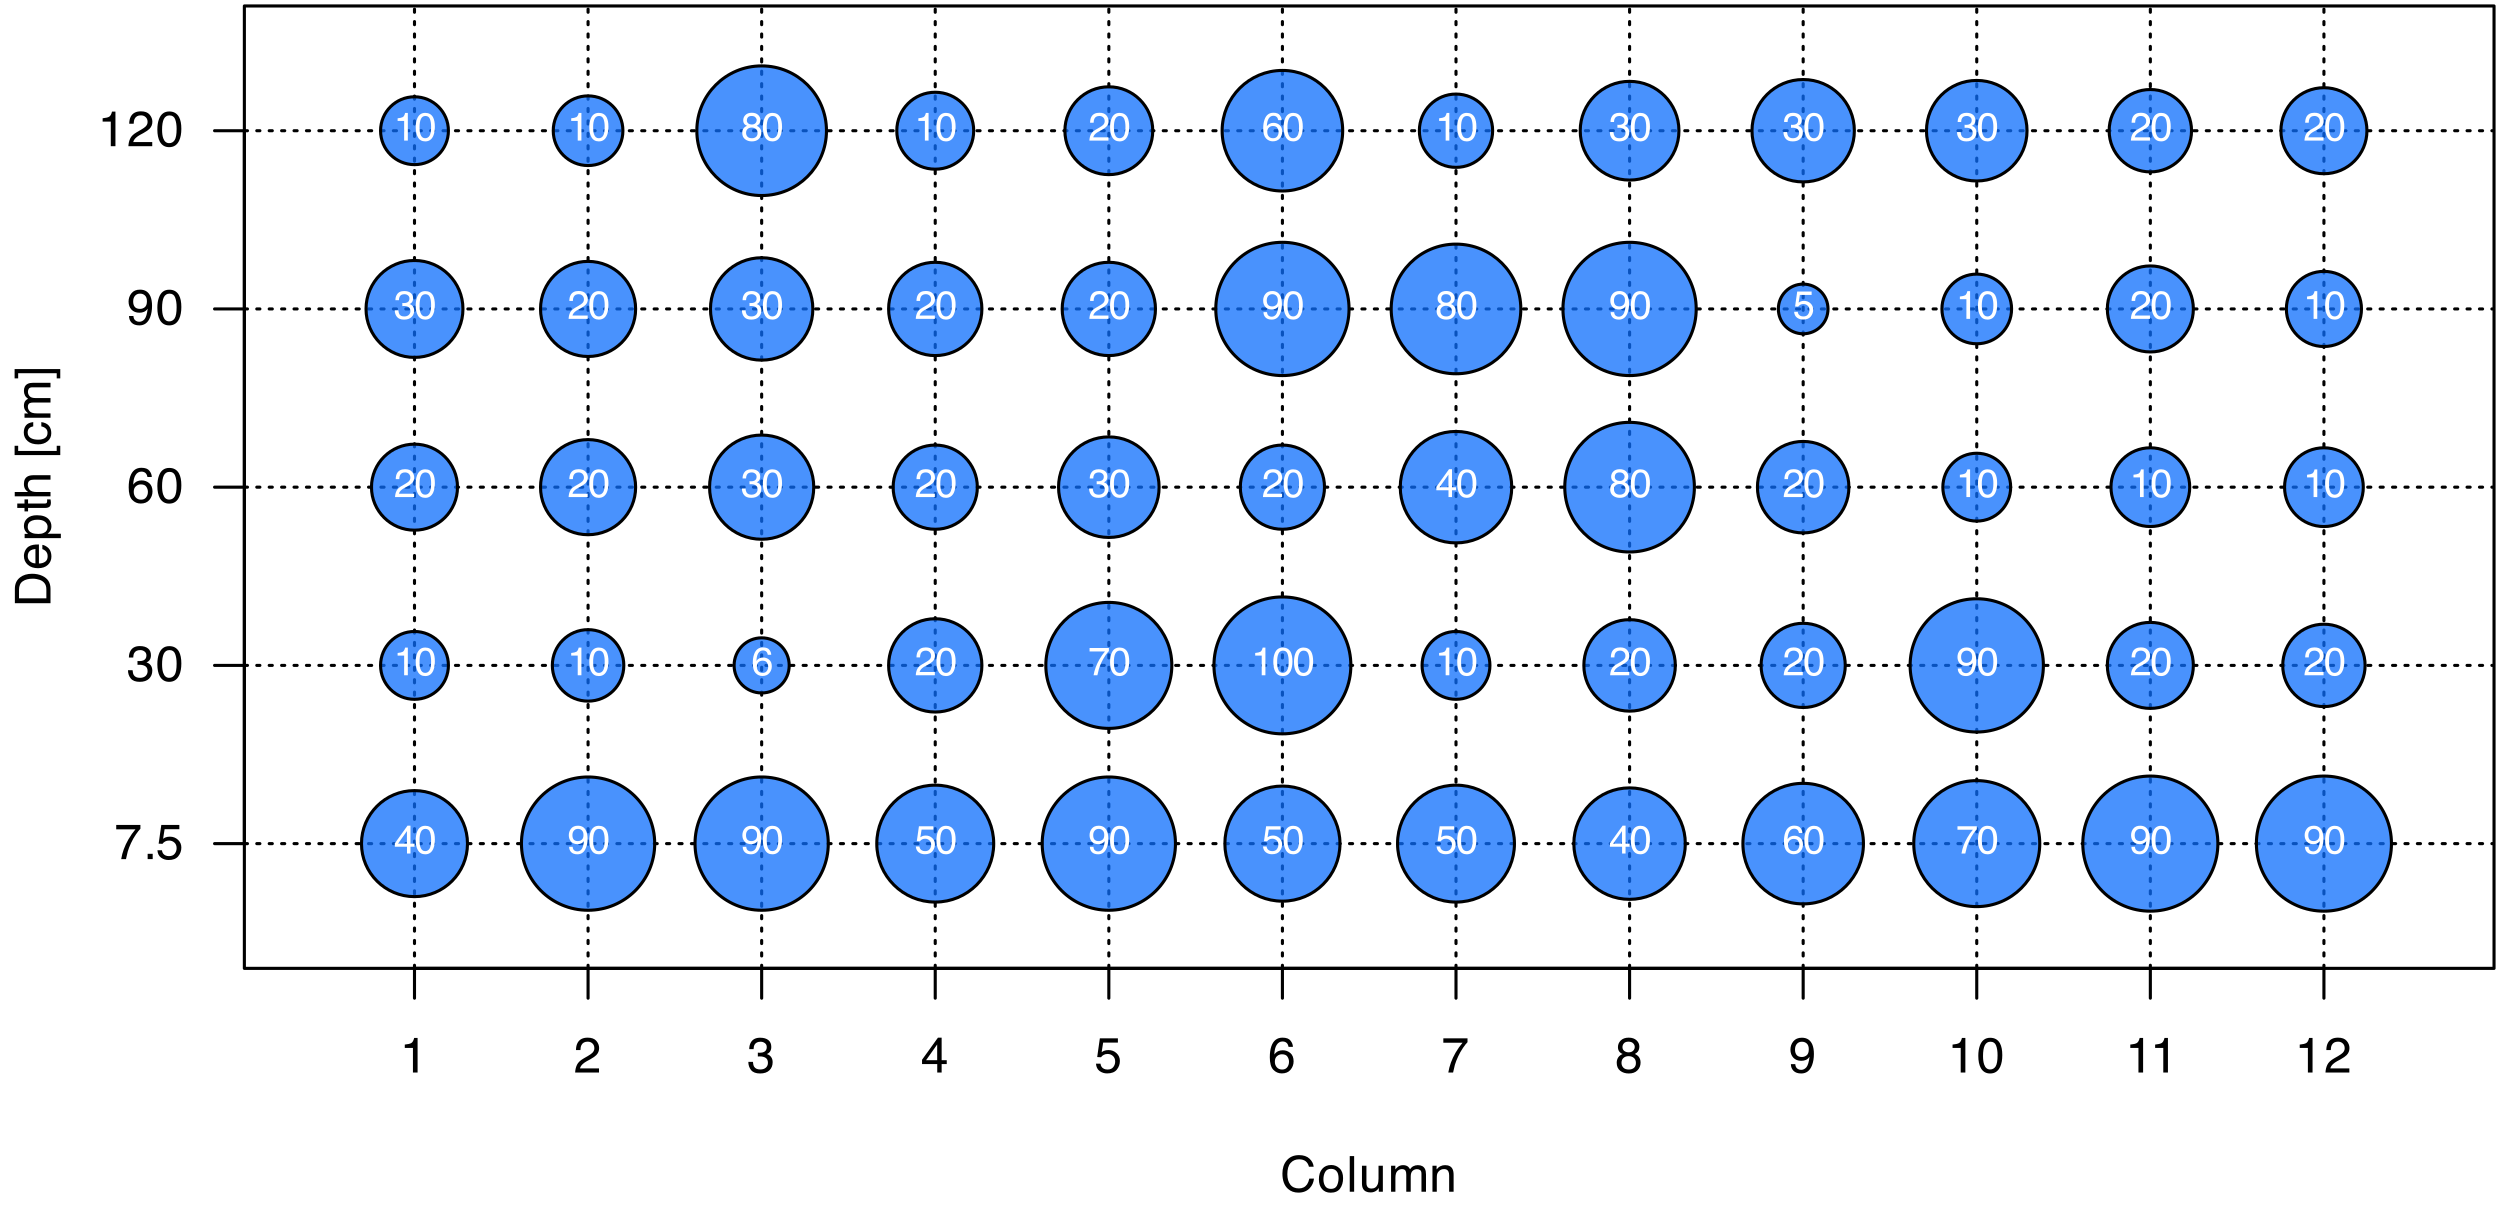 <?xml version="1.0" encoding="UTF-8"?>
<svg xmlns="http://www.w3.org/2000/svg" xmlns:xlink="http://www.w3.org/1999/xlink" width="604" height="293" viewBox="0 0 604 293">
<defs>
<g>
<g id="glyph-0-0">
<path d="M 0.391 0 L 0.391 -8.609 L 7.219 -8.609 L 7.219 0 Z M 6.141 -1.078 L 6.141 -7.531 L 1.469 -7.531 L 1.469 -1.078 Z M 6.141 -1.078 "/>
</g>
<g id="glyph-0-1">
<path d="M 4.547 -8.844 C 5.629 -8.844 6.473 -8.555 7.078 -7.984 C 7.68 -7.41 8.016 -6.758 8.078 -6.031 L 6.938 -6.031 C 6.812 -6.582 6.555 -7.02 6.172 -7.344 C 5.785 -7.664 5.242 -7.828 4.547 -7.828 C 3.703 -7.828 3.02 -7.531 2.5 -6.938 C 1.977 -6.344 1.719 -5.43 1.719 -4.203 C 1.719 -3.191 1.953 -2.367 2.422 -1.734 C 2.891 -1.109 3.594 -0.797 4.531 -0.797 C 5.383 -0.797 6.039 -1.129 6.5 -1.797 C 6.727 -2.141 6.906 -2.598 7.031 -3.172 L 8.156 -3.172 C 8.062 -2.266 7.727 -1.504 7.156 -0.891 C 6.469 -0.148 5.547 0.219 4.391 0.219 C 3.391 0.219 2.551 -0.082 1.875 -0.688 C 0.977 -1.488 0.531 -2.723 0.531 -4.391 C 0.531 -5.66 0.863 -6.703 1.531 -7.516 C 2.258 -8.398 3.266 -8.844 4.547 -8.844 Z M 4.312 -8.844 Z M 4.312 -8.844 "/>
</g>
<g id="glyph-0-2">
<path d="M 3.266 -0.688 C 3.961 -0.688 4.441 -0.945 4.703 -1.469 C 4.961 -2 5.094 -2.586 5.094 -3.234 C 5.094 -3.828 5 -4.305 4.812 -4.672 C 4.508 -5.242 4 -5.531 3.281 -5.531 C 2.633 -5.531 2.164 -5.285 1.875 -4.797 C 1.582 -4.305 1.438 -3.711 1.438 -3.016 C 1.438 -2.348 1.582 -1.789 1.875 -1.344 C 2.164 -0.906 2.629 -0.688 3.266 -0.688 Z M 3.312 -6.453 C 4.113 -6.453 4.789 -6.18 5.344 -5.641 C 5.906 -5.109 6.188 -4.316 6.188 -3.266 C 6.188 -2.254 5.941 -1.414 5.453 -0.75 C 4.961 -0.094 4.203 0.234 3.172 0.234 C 2.305 0.234 1.617 -0.055 1.109 -0.641 C 0.598 -1.234 0.344 -2.02 0.344 -3 C 0.344 -4.051 0.609 -4.891 1.141 -5.516 C 1.68 -6.141 2.406 -6.453 3.312 -6.453 Z M 3.266 -6.422 Z M 3.266 -6.422 "/>
</g>
<g id="glyph-0-3">
<path d="M 0.797 -8.609 L 1.859 -8.609 L 1.859 0 L 0.797 0 Z M 0.797 -8.609 "/>
</g>
<g id="glyph-0-4">
<path d="M 1.828 -6.281 L 1.828 -2.109 C 1.828 -1.785 1.879 -1.523 1.984 -1.328 C 2.172 -0.953 2.52 -0.766 3.031 -0.766 C 3.758 -0.766 4.258 -1.094 4.531 -1.75 C 4.676 -2.102 4.75 -2.582 4.75 -3.188 L 4.75 -6.281 L 5.797 -6.281 L 5.797 0 L 4.812 0 L 4.812 -0.922 C 4.676 -0.68 4.508 -0.484 4.312 -0.328 C 3.906 0.004 3.414 0.172 2.844 0.172 C 1.945 0.172 1.336 -0.129 1.016 -0.734 C 0.836 -1.047 0.75 -1.473 0.75 -2.016 L 0.75 -6.281 Z M 3.281 -6.422 Z M 3.281 -6.422 "/>
</g>
<g id="glyph-0-5">
<path d="M 0.781 -6.281 L 1.812 -6.281 L 1.812 -5.391 C 2.062 -5.691 2.289 -5.914 2.5 -6.062 C 2.844 -6.301 3.238 -6.422 3.688 -6.422 C 4.188 -6.422 4.586 -6.297 4.891 -6.047 C 5.055 -5.91 5.211 -5.703 5.359 -5.422 C 5.586 -5.766 5.859 -6.016 6.172 -6.172 C 6.492 -6.336 6.852 -6.422 7.25 -6.422 C 8.094 -6.422 8.664 -6.113 8.969 -5.5 C 9.133 -5.176 9.219 -4.734 9.219 -4.172 L 9.219 0 L 8.125 0 L 8.125 -4.359 C 8.125 -4.773 8.02 -5.062 7.812 -5.219 C 7.602 -5.375 7.348 -5.453 7.047 -5.453 C 6.629 -5.453 6.27 -5.312 5.969 -5.031 C 5.676 -4.758 5.531 -4.301 5.531 -3.656 L 5.531 0 L 4.453 0 L 4.453 -4.094 C 4.453 -4.52 4.398 -4.832 4.297 -5.031 C 4.141 -5.32 3.844 -5.469 3.406 -5.469 C 3.008 -5.469 2.645 -5.312 2.312 -5 C 1.988 -4.695 1.828 -4.141 1.828 -3.328 L 1.828 0 L 0.781 0 Z M 0.781 -6.281 "/>
</g>
<g id="glyph-0-6">
<path d="M 0.781 -6.281 L 1.781 -6.281 L 1.781 -5.391 C 2.07 -5.754 2.383 -6.016 2.719 -6.172 C 3.051 -6.336 3.422 -6.422 3.828 -6.422 C 4.711 -6.422 5.312 -6.109 5.625 -5.484 C 5.801 -5.141 5.891 -4.656 5.891 -4.031 L 5.891 0 L 4.812 0 L 4.812 -3.953 C 4.812 -4.336 4.754 -4.645 4.641 -4.875 C 4.453 -5.27 4.113 -5.469 3.625 -5.469 C 3.375 -5.469 3.172 -5.441 3.016 -5.391 C 2.723 -5.305 2.469 -5.133 2.25 -4.875 C 2.07 -4.664 1.957 -4.453 1.906 -4.234 C 1.852 -4.016 1.828 -3.695 1.828 -3.281 L 1.828 0 L 0.781 0 Z M 3.25 -6.422 Z M 3.25 -6.422 "/>
</g>
<g id="glyph-0-7">
<path d="M 1.156 -5.938 L 1.156 -6.75 C 1.914 -6.82 2.441 -6.945 2.734 -7.125 C 3.035 -7.301 3.266 -7.711 3.422 -8.359 L 4.25 -8.359 L 4.25 0 L 3.125 0 L 3.125 -5.938 Z M 1.156 -5.938 "/>
</g>
<g id="glyph-0-8">
<path d="M 0.375 0 C 0.414 -0.719 0.566 -1.344 0.828 -1.875 C 1.086 -2.414 1.594 -2.906 2.344 -3.344 L 3.469 -4 C 3.969 -4.289 4.32 -4.539 4.531 -4.75 C 4.852 -5.07 5.016 -5.441 5.016 -5.859 C 5.016 -6.348 4.863 -6.734 4.562 -7.016 C 4.27 -7.305 3.883 -7.453 3.406 -7.453 C 2.676 -7.453 2.176 -7.18 1.906 -6.641 C 1.75 -6.336 1.664 -5.93 1.656 -5.422 L 0.578 -5.422 C 0.586 -6.148 0.723 -6.742 0.984 -7.203 C 1.441 -8.016 2.25 -8.422 3.406 -8.422 C 4.363 -8.422 5.062 -8.16 5.5 -7.641 C 5.945 -7.117 6.172 -6.539 6.172 -5.906 C 6.172 -5.238 5.938 -4.664 5.469 -4.188 C 5.195 -3.906 4.707 -3.566 4 -3.172 L 3.188 -2.734 C 2.812 -2.523 2.516 -2.32 2.297 -2.125 C 1.898 -1.789 1.648 -1.414 1.547 -1 L 6.141 -1 L 6.141 0 Z M 0.375 0 "/>
</g>
<g id="glyph-0-9">
<path d="M 3.125 0.234 C 2.125 0.234 1.398 -0.035 0.953 -0.578 C 0.504 -1.129 0.281 -1.797 0.281 -2.578 L 1.391 -2.578 C 1.43 -2.035 1.531 -1.641 1.688 -1.391 C 1.969 -0.953 2.461 -0.734 3.172 -0.734 C 3.734 -0.734 4.18 -0.879 4.516 -1.172 C 4.848 -1.473 5.016 -1.859 5.016 -2.328 C 5.016 -2.898 4.836 -3.301 4.484 -3.531 C 4.129 -3.77 3.641 -3.891 3.016 -3.891 C 2.941 -3.891 2.867 -3.883 2.797 -3.875 C 2.723 -3.875 2.648 -3.875 2.578 -3.875 L 2.578 -4.812 C 2.691 -4.789 2.785 -4.781 2.859 -4.781 C 2.93 -4.781 3.008 -4.781 3.094 -4.781 C 3.488 -4.781 3.812 -4.844 4.062 -4.969 C 4.508 -5.188 4.734 -5.578 4.734 -6.141 C 4.734 -6.555 4.582 -6.875 4.281 -7.094 C 3.988 -7.32 3.645 -7.438 3.25 -7.438 C 2.551 -7.438 2.066 -7.203 1.797 -6.734 C 1.648 -6.484 1.566 -6.117 1.547 -5.641 L 0.5 -5.641 C 0.5 -6.266 0.625 -6.797 0.875 -7.234 C 1.301 -8.016 2.055 -8.406 3.141 -8.406 C 3.992 -8.406 4.656 -8.211 5.125 -7.828 C 5.594 -7.453 5.828 -6.898 5.828 -6.172 C 5.828 -5.66 5.691 -5.242 5.422 -4.922 C 5.242 -4.723 5.02 -4.566 4.75 -4.453 C 5.188 -4.328 5.531 -4.094 5.781 -3.75 C 6.031 -3.406 6.156 -2.984 6.156 -2.484 C 6.156 -1.68 5.891 -1.023 5.359 -0.516 C 4.836 -0.016 4.094 0.234 3.125 0.234 Z M 3.125 0.234 "/>
</g>
<g id="glyph-0-10">
<path d="M 3.969 -2.969 L 3.969 -6.781 L 1.281 -2.969 Z M 3.984 0 L 3.984 -2.047 L 0.312 -2.047 L 0.312 -3.078 L 4.156 -8.422 L 5.047 -8.422 L 5.047 -2.969 L 6.281 -2.969 L 6.281 -2.047 L 5.047 -2.047 L 5.047 0 Z M 3.984 0 "/>
</g>
<g id="glyph-0-11">
<path d="M 1.484 -2.141 C 1.555 -1.535 1.836 -1.117 2.328 -0.891 C 2.578 -0.773 2.863 -0.719 3.188 -0.719 C 3.812 -0.719 4.273 -0.914 4.578 -1.312 C 4.879 -1.707 5.031 -2.148 5.031 -2.641 C 5.031 -3.223 4.848 -3.676 4.484 -4 C 4.129 -4.32 3.703 -4.484 3.203 -4.484 C 2.836 -4.484 2.523 -4.41 2.266 -4.266 C 2.004 -4.129 1.785 -3.938 1.609 -3.688 L 0.688 -3.734 L 1.328 -8.25 L 5.688 -8.25 L 5.688 -7.234 L 2.125 -7.234 L 1.766 -4.906 C 1.961 -5.051 2.148 -5.16 2.328 -5.234 C 2.641 -5.359 3 -5.422 3.406 -5.422 C 4.176 -5.422 4.828 -5.172 5.359 -4.672 C 5.898 -4.18 6.172 -3.555 6.172 -2.797 C 6.172 -2.004 5.922 -1.301 5.422 -0.688 C 4.93 -0.082 4.148 0.219 3.078 0.219 C 2.398 0.219 1.797 0.023 1.266 -0.359 C 0.742 -0.742 0.453 -1.336 0.391 -2.141 Z M 1.484 -2.141 "/>
</g>
<g id="glyph-0-12">
<path d="M 3.516 -8.422 C 4.453 -8.422 5.102 -8.176 5.469 -7.688 C 5.844 -7.207 6.031 -6.707 6.031 -6.188 L 4.984 -6.188 C 4.922 -6.52 4.82 -6.781 4.688 -6.969 C 4.426 -7.32 4.039 -7.5 3.531 -7.5 C 2.938 -7.5 2.461 -7.223 2.109 -6.672 C 1.766 -6.129 1.578 -5.352 1.547 -4.344 C 1.785 -4.695 2.086 -4.961 2.453 -5.141 C 2.785 -5.297 3.16 -5.375 3.578 -5.375 C 4.285 -5.375 4.898 -5.148 5.422 -4.703 C 5.941 -4.254 6.203 -3.582 6.203 -2.688 C 6.203 -1.926 5.953 -1.25 5.453 -0.656 C 4.961 -0.07 4.258 0.219 3.344 0.219 C 2.551 0.219 1.867 -0.078 1.297 -0.672 C 0.734 -1.273 0.453 -2.281 0.453 -3.688 C 0.453 -4.727 0.578 -5.613 0.828 -6.344 C 1.316 -7.727 2.211 -8.422 3.516 -8.422 Z M 3.438 -0.719 C 3.988 -0.719 4.398 -0.906 4.672 -1.281 C 4.953 -1.656 5.094 -2.098 5.094 -2.609 C 5.094 -3.035 4.969 -3.441 4.719 -3.828 C 4.477 -4.211 4.031 -4.406 3.375 -4.406 C 2.926 -4.406 2.531 -4.254 2.188 -3.953 C 1.844 -3.66 1.672 -3.211 1.672 -2.609 C 1.672 -2.078 1.828 -1.629 2.141 -1.266 C 2.453 -0.898 2.883 -0.719 3.438 -0.719 Z M 3.438 -0.719 "/>
</g>
<g id="glyph-0-13">
<path d="M 6.281 -8.25 L 6.281 -7.328 C 6.008 -7.066 5.648 -6.613 5.203 -5.969 C 4.754 -5.32 4.359 -4.625 4.016 -3.875 C 3.672 -3.133 3.41 -2.469 3.234 -1.875 C 3.129 -1.488 2.984 -0.863 2.797 0 L 1.641 0 C 1.898 -1.602 2.484 -3.195 3.391 -4.781 C 3.93 -5.707 4.492 -6.508 5.078 -7.188 L 0.438 -7.188 L 0.438 -8.25 Z M 6.281 -8.25 "/>
</g>
<g id="glyph-0-14">
<path d="M 3.266 -4.875 C 3.734 -4.875 4.098 -5.004 4.359 -5.266 C 4.617 -5.523 4.75 -5.832 4.75 -6.188 C 4.75 -6.5 4.625 -6.785 4.375 -7.047 C 4.125 -7.316 3.742 -7.453 3.234 -7.453 C 2.723 -7.453 2.352 -7.316 2.125 -7.047 C 1.895 -6.785 1.781 -6.484 1.781 -6.141 C 1.781 -5.742 1.926 -5.43 2.219 -5.203 C 2.52 -4.984 2.867 -4.875 3.266 -4.875 Z M 3.328 -0.719 C 3.816 -0.719 4.223 -0.848 4.547 -1.109 C 4.867 -1.379 5.031 -1.773 5.031 -2.297 C 5.031 -2.836 4.863 -3.25 4.531 -3.531 C 4.195 -3.812 3.77 -3.953 3.25 -3.953 C 2.75 -3.953 2.336 -3.805 2.016 -3.516 C 1.703 -3.234 1.547 -2.836 1.547 -2.328 C 1.547 -1.891 1.691 -1.508 1.984 -1.188 C 2.273 -0.875 2.723 -0.719 3.328 -0.719 Z M 1.828 -4.469 C 1.535 -4.594 1.305 -4.738 1.141 -4.906 C 0.836 -5.219 0.688 -5.625 0.688 -6.125 C 0.688 -6.75 0.91 -7.285 1.359 -7.734 C 1.816 -8.191 2.457 -8.422 3.281 -8.422 C 4.094 -8.422 4.723 -8.207 5.172 -7.781 C 5.629 -7.352 5.859 -6.859 5.859 -6.297 C 5.859 -5.773 5.727 -5.348 5.469 -5.016 C 5.32 -4.836 5.094 -4.66 4.781 -4.484 C 5.125 -4.328 5.395 -4.145 5.594 -3.938 C 5.969 -3.539 6.156 -3.031 6.156 -2.406 C 6.156 -1.664 5.906 -1.039 5.406 -0.531 C 4.914 -0.02 4.219 0.234 3.312 0.234 C 2.488 0.234 1.797 0.016 1.234 -0.422 C 0.672 -0.867 0.391 -1.516 0.391 -2.359 C 0.391 -2.848 0.508 -3.273 0.75 -3.641 C 0.988 -4.004 1.348 -4.281 1.828 -4.469 Z M 1.828 -4.469 "/>
</g>
<g id="glyph-0-15">
<path d="M 1.594 -2.031 C 1.625 -1.445 1.848 -1.047 2.266 -0.828 C 2.484 -0.703 2.727 -0.641 3 -0.641 C 3.5 -0.641 3.926 -0.848 4.281 -1.266 C 4.633 -1.691 4.891 -2.547 5.047 -3.828 C 4.805 -3.461 4.516 -3.203 4.172 -3.047 C 3.828 -2.898 3.453 -2.828 3.047 -2.828 C 2.242 -2.828 1.602 -3.078 1.125 -3.578 C 0.656 -4.086 0.422 -4.738 0.422 -5.531 C 0.422 -6.289 0.656 -6.957 1.125 -7.531 C 1.594 -8.113 2.281 -8.406 3.188 -8.406 C 4.406 -8.406 5.25 -7.852 5.719 -6.75 C 5.969 -6.145 6.094 -5.391 6.094 -4.484 C 6.094 -3.453 5.941 -2.539 5.641 -1.75 C 5.129 -0.426 4.258 0.234 3.031 0.234 C 2.219 0.234 1.598 0.02 1.172 -0.406 C 0.742 -0.844 0.531 -1.383 0.531 -2.031 Z M 3.188 -3.75 C 3.613 -3.75 4 -3.883 4.344 -4.156 C 4.688 -4.438 4.859 -4.922 4.859 -5.609 C 4.859 -6.223 4.703 -6.68 4.391 -6.984 C 4.078 -7.285 3.68 -7.438 3.203 -7.438 C 2.691 -7.438 2.285 -7.266 1.984 -6.922 C 1.68 -6.578 1.531 -6.113 1.531 -5.531 C 1.531 -4.988 1.66 -4.555 1.922 -4.234 C 2.191 -3.91 2.613 -3.75 3.188 -3.75 Z M 3.188 -3.75 "/>
</g>
<g id="glyph-0-16">
<path d="M 3.25 -8.391 C 4.332 -8.391 5.117 -7.941 5.609 -7.047 C 5.984 -6.359 6.172 -5.41 6.172 -4.203 C 6.172 -3.066 6 -2.125 5.656 -1.375 C 5.164 -0.301 4.359 0.234 3.234 0.234 C 2.234 0.234 1.484 -0.203 0.984 -1.078 C 0.578 -1.816 0.375 -2.801 0.375 -4.031 C 0.375 -4.977 0.5 -5.797 0.75 -6.484 C 1.207 -7.754 2.039 -8.391 3.25 -8.391 Z M 3.234 -0.734 C 3.785 -0.734 4.223 -0.973 4.547 -1.453 C 4.867 -1.941 5.031 -2.848 5.031 -4.172 C 5.031 -5.117 4.91 -5.898 4.672 -6.516 C 4.441 -7.129 3.988 -7.438 3.312 -7.438 C 2.688 -7.438 2.227 -7.145 1.938 -6.562 C 1.656 -5.977 1.516 -5.117 1.516 -3.984 C 1.516 -3.129 1.609 -2.441 1.797 -1.922 C 2.078 -1.129 2.555 -0.734 3.234 -0.734 Z M 3.234 -0.734 "/>
</g>
<g id="glyph-0-17">
<path d="M 1.031 -1.281 L 2.25 -1.281 L 2.25 0 L 1.031 0 Z M 1.031 -1.281 "/>
</g>
<g id="glyph-1-0">
<path d="M 0 -0.391 L -8.609 -0.391 L -8.609 -7.219 L 0 -7.219 Z M -1.078 -6.141 L -7.531 -6.141 L -7.531 -1.469 L -1.078 -1.469 Z M -1.078 -6.141 "/>
</g>
<g id="glyph-1-1">
<path d="M -1 -4.219 C -1 -4.613 -1.039 -4.938 -1.125 -5.188 C -1.27 -5.645 -1.562 -6.02 -2 -6.312 C -2.344 -6.539 -2.785 -6.703 -3.328 -6.797 C -3.66 -6.859 -3.961 -6.891 -4.234 -6.891 C -5.305 -6.891 -6.133 -6.676 -6.719 -6.25 C -7.312 -5.832 -7.609 -5.148 -7.609 -4.203 L -7.609 -2.141 L -1 -2.141 Z M -8.609 -0.969 L -8.609 -4.453 C -8.609 -5.641 -8.188 -6.555 -7.344 -7.203 C -6.594 -7.785 -5.625 -8.078 -4.438 -8.078 C -3.52 -8.078 -2.691 -7.906 -1.953 -7.562 C -0.648 -6.957 0 -5.914 0 -4.438 L 0 -0.969 Z M -8.609 -0.969 "/>
</g>
<g id="glyph-1-2">
<path d="M -6.422 -3.391 C -6.422 -3.836 -6.316 -4.27 -6.109 -4.688 C -5.898 -5.102 -5.629 -5.422 -5.297 -5.641 C -4.973 -5.848 -4.602 -5.988 -4.188 -6.062 C -3.895 -6.125 -3.43 -6.156 -2.797 -6.156 L -2.797 -1.547 C -2.16 -1.566 -1.648 -1.719 -1.266 -2 C -0.879 -2.281 -0.688 -2.719 -0.688 -3.312 C -0.688 -3.863 -0.867 -4.301 -1.234 -4.625 C -1.441 -4.812 -1.688 -4.945 -1.969 -5.031 L -1.969 -6.062 C -1.738 -6.039 -1.484 -5.953 -1.203 -5.797 C -0.922 -5.641 -0.688 -5.469 -0.5 -5.281 C -0.188 -4.957 0.02 -4.555 0.125 -4.078 C 0.188 -3.828 0.219 -3.539 0.219 -3.219 C 0.219 -2.438 -0.062 -1.773 -0.625 -1.234 C -1.195 -0.691 -1.992 -0.422 -3.016 -0.422 C -4.023 -0.422 -4.844 -0.691 -5.469 -1.234 C -6.102 -1.785 -6.422 -2.504 -6.422 -3.391 Z M -3.641 -5.062 C -4.098 -5.02 -4.461 -4.922 -4.734 -4.766 C -5.242 -4.484 -5.5 -4.004 -5.5 -3.328 C -5.5 -2.836 -5.32 -2.426 -4.969 -2.094 C -4.625 -1.77 -4.18 -1.598 -3.641 -1.578 Z M -6.422 -3.281 Z M -6.422 -3.281 "/>
</g>
<g id="glyph-1-3">
<path d="M -0.703 -3.422 C -0.703 -3.91 -0.91 -4.316 -1.328 -4.641 C -1.742 -4.973 -2.359 -5.141 -3.172 -5.141 C -3.672 -5.141 -4.102 -5.066 -4.469 -4.922 C -5.156 -4.648 -5.5 -4.148 -5.5 -3.422 C -5.5 -2.691 -5.133 -2.191 -4.406 -1.922 C -4.02 -1.773 -3.523 -1.703 -2.922 -1.703 C -2.43 -1.703 -2.02 -1.773 -1.688 -1.922 C -1.031 -2.191 -0.703 -2.691 -0.703 -3.422 Z M -6.25 -0.688 L -6.25 -1.719 L -5.422 -1.719 C -5.703 -1.926 -5.922 -2.156 -6.078 -2.406 C -6.305 -2.758 -6.422 -3.176 -6.422 -3.656 C -6.422 -4.375 -6.148 -4.977 -5.609 -5.469 C -5.066 -5.969 -4.289 -6.219 -3.281 -6.219 C -1.906 -6.219 -0.926 -5.859 -0.344 -5.141 C 0.031 -4.691 0.219 -4.164 0.219 -3.562 C 0.219 -3.094 0.113 -2.695 -0.094 -2.375 C -0.219 -2.188 -0.422 -1.977 -0.703 -1.75 L 2.5 -1.75 L 2.5 -0.688 Z M -6.25 -0.688 "/>
</g>
<g id="glyph-1-4">
<path d="M -8.031 -0.984 L -8.031 -2.047 L -6.281 -2.047 L -6.281 -3.047 L -5.422 -3.047 L -5.422 -2.047 L -1.312 -2.047 C -1.094 -2.047 -0.945 -2.125 -0.875 -2.281 C -0.832 -2.352 -0.812 -2.488 -0.812 -2.688 C -0.812 -2.738 -0.812 -2.789 -0.812 -2.844 C -0.82 -2.906 -0.828 -2.973 -0.828 -3.047 L 0 -3.047 C 0.031 -2.93 0.051 -2.805 0.062 -2.672 C 0.082 -2.547 0.094 -2.406 0.094 -2.25 C 0.094 -1.758 -0.031 -1.426 -0.281 -1.25 C -0.531 -1.07 -0.859 -0.984 -1.266 -0.984 L -5.422 -0.984 L -5.422 -0.141 L -6.281 -0.141 L -6.281 -0.984 Z M -8.031 -0.984 "/>
</g>
<g id="glyph-1-5">
<path d="M -8.641 -0.781 L -8.641 -1.828 L -5.422 -1.828 C -5.742 -2.078 -5.969 -2.301 -6.094 -2.5 C -6.312 -2.844 -6.422 -3.27 -6.422 -3.781 C -6.422 -4.688 -6.102 -5.301 -5.469 -5.625 C -5.125 -5.801 -4.645 -5.891 -4.031 -5.891 L 0 -5.891 L 0 -4.812 L -3.953 -4.812 C -4.41 -4.812 -4.75 -4.75 -4.969 -4.625 C -5.312 -4.438 -5.484 -4.078 -5.484 -3.547 C -5.484 -3.109 -5.332 -2.711 -5.031 -2.359 C -4.727 -2.004 -4.16 -1.828 -3.328 -1.828 L 0 -1.828 L 0 -0.781 Z M -8.641 -0.781 "/>
</g>
<g id="glyph-1-6">
</g>
<g id="glyph-1-7">
<path d="M -8.672 -0.75 L -8.672 -3 L -7.812 -3 L -7.812 -1.75 L 1.5 -1.75 L 1.5 -3 L 2.359 -3 L 2.359 -0.75 Z M -8.672 -0.75 "/>
</g>
<g id="glyph-1-8">
<path d="M -6.453 -3.188 C -6.453 -3.895 -6.281 -4.469 -5.938 -4.906 C -5.594 -5.352 -5.004 -5.625 -4.172 -5.719 L -4.172 -4.688 C -4.555 -4.625 -4.875 -4.484 -5.125 -4.266 C -5.383 -4.047 -5.516 -3.688 -5.516 -3.188 C -5.516 -2.52 -5.188 -2.039 -4.531 -1.75 C -4.102 -1.562 -3.578 -1.469 -2.953 -1.469 C -2.328 -1.469 -1.797 -1.598 -1.359 -1.859 C -0.93 -2.129 -0.719 -2.551 -0.719 -3.125 C -0.719 -3.562 -0.852 -3.906 -1.125 -4.156 C -1.395 -4.414 -1.758 -4.594 -2.219 -4.688 L -2.219 -5.719 C -1.383 -5.602 -0.773 -5.312 -0.391 -4.844 C -0.004 -4.375 0.188 -3.773 0.188 -3.047 C 0.188 -2.223 -0.113 -1.566 -0.719 -1.078 C -1.32 -0.586 -2.07 -0.344 -2.969 -0.344 C -4.07 -0.344 -4.926 -0.609 -5.531 -1.141 C -6.145 -1.68 -6.453 -2.363 -6.453 -3.188 Z M -6.422 -3.031 Z M -6.422 -3.031 "/>
</g>
<g id="glyph-1-9">
<path d="M -6.281 -0.781 L -6.281 -1.812 L -5.391 -1.812 C -5.691 -2.062 -5.914 -2.289 -6.062 -2.5 C -6.301 -2.844 -6.422 -3.238 -6.422 -3.688 C -6.422 -4.188 -6.297 -4.586 -6.047 -4.891 C -5.91 -5.055 -5.703 -5.211 -5.422 -5.359 C -5.766 -5.586 -6.016 -5.859 -6.172 -6.172 C -6.336 -6.492 -6.422 -6.852 -6.422 -7.25 C -6.422 -8.094 -6.113 -8.664 -5.5 -8.969 C -5.176 -9.133 -4.734 -9.219 -4.172 -9.219 L 0 -9.219 L 0 -8.125 L -4.359 -8.125 C -4.773 -8.125 -5.062 -8.02 -5.219 -7.812 C -5.375 -7.602 -5.453 -7.348 -5.453 -7.047 C -5.453 -6.629 -5.312 -6.27 -5.031 -5.969 C -4.758 -5.676 -4.301 -5.531 -3.656 -5.531 L 0 -5.531 L 0 -4.453 L -4.094 -4.453 C -4.52 -4.453 -4.832 -4.398 -5.031 -4.297 C -5.32 -4.141 -5.469 -3.844 -5.469 -3.406 C -5.469 -3.008 -5.312 -2.645 -5 -2.312 C -4.695 -1.988 -4.141 -1.828 -3.328 -1.828 L 0 -1.828 L 0 -0.781 Z M -6.281 -0.781 "/>
</g>
<g id="glyph-1-10">
<path d="M 1.5 -0.281 L 1.5 -1.531 L -7.812 -1.531 L -7.812 -0.281 L -8.672 -0.281 L -8.672 -2.531 L 2.359 -2.531 L 2.359 -0.281 Z M 1.5 -0.281 "/>
</g>
<g id="glyph-2-0">
<path d="M 0.312 0 L 0.312 -6.875 L 5.766 -6.875 L 5.766 0 Z M 4.906 -0.859 L 4.906 -6.016 L 1.172 -6.016 L 1.172 -0.859 Z M 4.906 -0.859 "/>
</g>
<g id="glyph-2-1">
<path d="M 3.172 -2.375 L 3.172 -5.422 L 1.016 -2.375 Z M 3.188 0 L 3.188 -1.641 L 0.25 -1.641 L 0.25 -2.469 L 3.312 -6.734 L 4.031 -6.734 L 4.031 -2.375 L 5.016 -2.375 L 5.016 -1.641 L 4.031 -1.641 L 4.031 0 Z M 3.188 0 "/>
</g>
<g id="glyph-2-2">
<path d="M 2.594 -6.703 C 3.457 -6.703 4.086 -6.348 4.484 -5.641 C 4.773 -5.086 4.922 -4.328 4.922 -3.359 C 4.922 -2.453 4.785 -1.695 4.516 -1.094 C 4.129 -0.238 3.488 0.188 2.594 0.188 C 1.781 0.188 1.18 -0.16 0.797 -0.859 C 0.461 -1.453 0.297 -2.238 0.297 -3.219 C 0.297 -3.977 0.395 -4.633 0.594 -5.188 C 0.957 -6.195 1.625 -6.703 2.594 -6.703 Z M 2.578 -0.578 C 3.016 -0.578 3.363 -0.77 3.625 -1.156 C 3.883 -1.551 4.016 -2.273 4.016 -3.328 C 4.016 -4.086 3.922 -4.711 3.734 -5.203 C 3.547 -5.703 3.18 -5.953 2.641 -5.953 C 2.148 -5.953 1.789 -5.719 1.562 -5.25 C 1.332 -4.781 1.219 -4.094 1.219 -3.188 C 1.219 -2.5 1.289 -1.945 1.438 -1.531 C 1.656 -0.895 2.035 -0.578 2.578 -0.578 Z M 2.578 -0.578 "/>
</g>
<g id="glyph-2-3">
<path d="M 0.922 -4.75 L 0.922 -5.391 C 1.523 -5.453 1.945 -5.551 2.188 -5.688 C 2.426 -5.832 2.609 -6.164 2.734 -6.688 L 3.391 -6.688 L 3.391 0 L 2.5 0 L 2.5 -4.75 Z M 0.922 -4.75 "/>
</g>
<g id="glyph-2-4">
<path d="M 0.297 0 C 0.328 -0.57 0.445 -1.07 0.656 -1.5 C 0.863 -1.938 1.27 -2.328 1.875 -2.672 L 2.766 -3.188 C 3.172 -3.426 3.457 -3.629 3.625 -3.797 C 3.875 -4.055 4 -4.352 4 -4.688 C 4 -5.07 3.879 -5.379 3.641 -5.609 C 3.41 -5.836 3.102 -5.953 2.719 -5.953 C 2.133 -5.953 1.734 -5.734 1.516 -5.297 C 1.398 -5.066 1.336 -4.742 1.328 -4.328 L 0.469 -4.328 C 0.477 -4.91 0.582 -5.383 0.781 -5.75 C 1.145 -6.406 1.789 -6.734 2.719 -6.734 C 3.488 -6.734 4.051 -6.523 4.406 -6.109 C 4.758 -5.691 4.938 -5.227 4.938 -4.719 C 4.938 -4.188 4.75 -3.727 4.375 -3.344 C 4.156 -3.125 3.758 -2.852 3.188 -2.531 L 2.547 -2.188 C 2.242 -2.02 2.004 -1.859 1.828 -1.703 C 1.516 -1.43 1.316 -1.129 1.234 -0.797 L 4.906 -0.797 L 4.906 0 Z M 0.297 0 "/>
</g>
<g id="glyph-2-5">
<path d="M 2.484 0.188 C 1.691 0.188 1.117 -0.031 0.766 -0.469 C 0.41 -0.906 0.234 -1.438 0.234 -2.062 L 1.109 -2.062 C 1.148 -1.625 1.234 -1.305 1.359 -1.109 C 1.578 -0.754 1.969 -0.578 2.531 -0.578 C 2.977 -0.578 3.336 -0.695 3.609 -0.938 C 3.879 -1.176 4.016 -1.484 4.016 -1.859 C 4.016 -2.316 3.867 -2.641 3.578 -2.828 C 3.297 -3.016 2.906 -3.109 2.406 -3.109 C 2.352 -3.109 2.297 -3.102 2.234 -3.094 C 2.18 -3.094 2.125 -3.094 2.062 -3.094 L 2.062 -3.844 C 2.145 -3.832 2.219 -3.82 2.281 -3.812 C 2.344 -3.812 2.406 -3.812 2.469 -3.812 C 2.789 -3.812 3.051 -3.863 3.25 -3.969 C 3.602 -4.145 3.781 -4.457 3.781 -4.906 C 3.781 -5.238 3.66 -5.492 3.422 -5.672 C 3.191 -5.859 2.914 -5.953 2.594 -5.953 C 2.031 -5.953 1.645 -5.766 1.438 -5.391 C 1.312 -5.18 1.242 -4.883 1.234 -4.5 L 0.391 -4.5 C 0.391 -5 0.492 -5.426 0.703 -5.781 C 1.047 -6.406 1.648 -6.719 2.516 -6.719 C 3.191 -6.719 3.719 -6.562 4.094 -6.25 C 4.469 -5.945 4.656 -5.508 4.656 -4.938 C 4.656 -4.52 4.547 -4.188 4.328 -3.938 C 4.191 -3.781 4.016 -3.656 3.797 -3.562 C 4.148 -3.469 4.426 -3.281 4.625 -3 C 4.82 -2.719 4.922 -2.379 4.922 -1.984 C 4.922 -1.348 4.707 -0.828 4.281 -0.422 C 3.863 -0.016 3.266 0.188 2.484 0.188 Z M 2.484 0.188 "/>
</g>
<g id="glyph-2-6">
<path d="M 1.281 -1.625 C 1.301 -1.156 1.477 -0.832 1.812 -0.656 C 1.988 -0.562 2.18 -0.516 2.391 -0.516 C 2.797 -0.516 3.141 -0.68 3.422 -1.016 C 3.703 -1.348 3.906 -2.031 4.031 -3.062 C 3.844 -2.77 3.609 -2.562 3.328 -2.438 C 3.055 -2.32 2.758 -2.266 2.438 -2.266 C 1.789 -2.266 1.281 -2.461 0.906 -2.859 C 0.531 -3.266 0.344 -3.785 0.344 -4.422 C 0.344 -5.023 0.523 -5.555 0.891 -6.016 C 1.266 -6.484 1.816 -6.719 2.547 -6.719 C 3.523 -6.719 4.195 -6.273 4.562 -5.391 C 4.77 -4.91 4.875 -4.305 4.875 -3.578 C 4.875 -2.754 4.75 -2.023 4.5 -1.391 C 4.094 -0.336 3.398 0.188 2.422 0.188 C 1.766 0.188 1.266 0.016 0.922 -0.328 C 0.586 -0.672 0.422 -1.102 0.422 -1.625 Z M 2.547 -3 C 2.879 -3 3.188 -3.109 3.469 -3.328 C 3.75 -3.547 3.891 -3.93 3.891 -4.484 C 3.891 -4.973 3.766 -5.336 3.516 -5.578 C 3.266 -5.828 2.945 -5.953 2.562 -5.953 C 2.145 -5.953 1.816 -5.812 1.578 -5.531 C 1.336 -5.258 1.219 -4.891 1.219 -4.422 C 1.219 -3.984 1.32 -3.633 1.531 -3.375 C 1.75 -3.125 2.086 -3 2.547 -3 Z M 2.547 -3 "/>
</g>
<g id="glyph-2-7">
<path d="M 2.812 -6.734 C 3.562 -6.734 4.082 -6.535 4.375 -6.141 C 4.664 -5.754 4.812 -5.359 4.812 -4.953 L 3.984 -4.953 C 3.93 -5.211 3.852 -5.422 3.75 -5.578 C 3.539 -5.859 3.227 -6 2.812 -6 C 2.344 -6 1.969 -5.781 1.688 -5.344 C 1.414 -4.906 1.266 -4.281 1.234 -3.469 C 1.422 -3.75 1.664 -3.961 1.969 -4.109 C 2.227 -4.234 2.523 -4.297 2.859 -4.297 C 3.422 -4.297 3.91 -4.113 4.328 -3.75 C 4.742 -3.395 4.953 -2.863 4.953 -2.156 C 4.953 -1.539 4.754 -1 4.359 -0.531 C 3.961 -0.062 3.398 0.172 2.672 0.172 C 2.047 0.172 1.504 -0.062 1.047 -0.531 C 0.586 -1.008 0.359 -1.816 0.359 -2.953 C 0.359 -3.785 0.461 -4.488 0.672 -5.062 C 1.055 -6.176 1.77 -6.734 2.812 -6.734 Z M 2.75 -0.578 C 3.188 -0.578 3.516 -0.723 3.734 -1.016 C 3.961 -1.316 4.078 -1.672 4.078 -2.078 C 4.078 -2.422 3.977 -2.75 3.781 -3.062 C 3.582 -3.375 3.223 -3.531 2.703 -3.531 C 2.336 -3.531 2.02 -3.41 1.75 -3.172 C 1.477 -2.93 1.344 -2.566 1.344 -2.078 C 1.344 -1.648 1.461 -1.289 1.703 -1 C 1.953 -0.719 2.301 -0.578 2.75 -0.578 Z M 2.75 -0.578 "/>
</g>
<g id="glyph-2-8">
<path d="M 2.609 -3.891 C 2.984 -3.891 3.273 -3.992 3.484 -4.203 C 3.691 -4.41 3.797 -4.66 3.797 -4.953 C 3.797 -5.203 3.691 -5.43 3.484 -5.641 C 3.285 -5.848 2.984 -5.953 2.578 -5.953 C 2.172 -5.953 1.875 -5.848 1.688 -5.641 C 1.508 -5.43 1.422 -5.188 1.422 -4.906 C 1.422 -4.594 1.535 -4.344 1.766 -4.156 C 2.004 -3.977 2.285 -3.891 2.609 -3.891 Z M 2.656 -0.578 C 3.051 -0.578 3.375 -0.68 3.625 -0.891 C 3.883 -1.098 4.016 -1.414 4.016 -1.844 C 4.016 -2.27 3.879 -2.594 3.609 -2.812 C 3.348 -3.039 3.008 -3.156 2.594 -3.156 C 2.195 -3.156 1.867 -3.039 1.609 -2.812 C 1.359 -2.582 1.234 -2.266 1.234 -1.859 C 1.234 -1.516 1.348 -1.211 1.578 -0.953 C 1.816 -0.703 2.176 -0.578 2.656 -0.578 Z M 1.469 -3.578 C 1.227 -3.672 1.039 -3.785 0.906 -3.922 C 0.664 -4.172 0.547 -4.5 0.547 -4.906 C 0.547 -5.406 0.723 -5.832 1.078 -6.188 C 1.441 -6.551 1.957 -6.734 2.625 -6.734 C 3.27 -6.734 3.773 -6.562 4.141 -6.219 C 4.504 -5.875 4.688 -5.477 4.688 -5.031 C 4.688 -4.613 4.582 -4.273 4.375 -4.016 C 4.25 -3.867 4.062 -3.723 3.812 -3.578 C 4.094 -3.453 4.312 -3.305 4.469 -3.141 C 4.77 -2.828 4.922 -2.422 4.922 -1.922 C 4.922 -1.336 4.723 -0.836 4.328 -0.422 C 3.93 -0.016 3.367 0.188 2.641 0.188 C 1.984 0.188 1.43 0.008 0.984 -0.344 C 0.535 -0.695 0.312 -1.211 0.312 -1.891 C 0.312 -2.285 0.406 -2.625 0.594 -2.906 C 0.789 -3.195 1.082 -3.422 1.469 -3.578 Z M 1.469 -3.578 "/>
</g>
<g id="glyph-2-9">
<path d="M 1.188 -1.703 C 1.238 -1.223 1.461 -0.895 1.859 -0.719 C 2.055 -0.625 2.285 -0.578 2.547 -0.578 C 3.047 -0.578 3.414 -0.734 3.656 -1.047 C 3.895 -1.367 4.016 -1.723 4.016 -2.109 C 4.016 -2.578 3.867 -2.938 3.578 -3.188 C 3.297 -3.445 2.957 -3.578 2.562 -3.578 C 2.27 -3.578 2.02 -3.52 1.812 -3.406 C 1.602 -3.289 1.426 -3.133 1.281 -2.938 L 0.547 -2.984 L 1.062 -6.594 L 4.547 -6.594 L 4.547 -5.781 L 1.703 -5.781 L 1.406 -3.922 C 1.562 -4.035 1.711 -4.125 1.859 -4.188 C 2.109 -4.289 2.395 -4.344 2.719 -4.344 C 3.332 -4.344 3.852 -4.141 4.281 -3.734 C 4.707 -3.336 4.922 -2.836 4.922 -2.234 C 4.922 -1.598 4.723 -1.035 4.328 -0.547 C 3.941 -0.066 3.32 0.172 2.469 0.172 C 1.914 0.172 1.43 0.02 1.016 -0.281 C 0.598 -0.594 0.363 -1.066 0.312 -1.703 Z M 1.188 -1.703 "/>
</g>
<g id="glyph-2-10">
<path d="M 5.016 -6.594 L 5.016 -5.859 C 4.797 -5.648 4.508 -5.285 4.156 -4.766 C 3.801 -4.242 3.484 -3.688 3.203 -3.094 C 2.93 -2.508 2.727 -1.977 2.594 -1.5 C 2.5 -1.188 2.379 -0.688 2.234 0 L 1.312 0 C 1.52 -1.281 1.988 -2.555 2.719 -3.828 C 3.145 -4.566 3.594 -5.207 4.062 -5.75 L 0.344 -5.75 L 0.344 -6.594 Z M 5.016 -6.594 "/>
</g>
</g>
<clipPath id="clip-0">
<path clip-rule="nonzero" d="M 59.039 203 L 602.559 203 L 602.559 205 L 59.039 205 Z M 59.039 203 "/>
</clipPath>
<clipPath id="clip-1">
<path clip-rule="nonzero" d="M 59.039 160 L 602.559 160 L 602.559 162 L 59.039 162 Z M 59.039 160 "/>
</clipPath>
<clipPath id="clip-2">
<path clip-rule="nonzero" d="M 59.039 117 L 602.559 117 L 602.559 119 L 59.039 119 Z M 59.039 117 "/>
</clipPath>
<clipPath id="clip-3">
<path clip-rule="nonzero" d="M 59.039 74 L 602.559 74 L 602.559 76 L 59.039 76 Z M 59.039 74 "/>
</clipPath>
<clipPath id="clip-4">
<path clip-rule="nonzero" d="M 59.039 31 L 602.559 31 L 602.559 32 L 59.039 32 Z M 59.039 31 "/>
</clipPath>
<clipPath id="clip-5">
<path clip-rule="nonzero" d="M 99 1.441 L 101 1.441 L 101 233.961 L 99 233.961 Z M 99 1.441 "/>
</clipPath>
<clipPath id="clip-6">
<path clip-rule="nonzero" d="M 141 1.441 L 143 1.441 L 143 233.961 L 141 233.961 Z M 141 1.441 "/>
</clipPath>
<clipPath id="clip-7">
<path clip-rule="nonzero" d="M 183 1.441 L 185 1.441 L 185 233.961 L 183 233.961 Z M 183 1.441 "/>
</clipPath>
<clipPath id="clip-8">
<path clip-rule="nonzero" d="M 225 1.441 L 227 1.441 L 227 233.961 L 225 233.961 Z M 225 1.441 "/>
</clipPath>
<clipPath id="clip-9">
<path clip-rule="nonzero" d="M 267 1.441 L 269 1.441 L 269 233.961 L 267 233.961 Z M 267 1.441 "/>
</clipPath>
<clipPath id="clip-10">
<path clip-rule="nonzero" d="M 309 1.441 L 311 1.441 L 311 233.961 L 309 233.961 Z M 309 1.441 "/>
</clipPath>
<clipPath id="clip-11">
<path clip-rule="nonzero" d="M 351 1.441 L 353 1.441 L 353 233.961 L 351 233.961 Z M 351 1.441 "/>
</clipPath>
<clipPath id="clip-12">
<path clip-rule="nonzero" d="M 393 1.441 L 395 1.441 L 395 233.961 L 393 233.961 Z M 393 1.441 "/>
</clipPath>
<clipPath id="clip-13">
<path clip-rule="nonzero" d="M 435 1.441 L 437 1.441 L 437 233.961 L 435 233.961 Z M 435 1.441 "/>
</clipPath>
<clipPath id="clip-14">
<path clip-rule="nonzero" d="M 477 1.441 L 478 1.441 L 478 233.961 L 477 233.961 Z M 477 1.441 "/>
</clipPath>
<clipPath id="clip-15">
<path clip-rule="nonzero" d="M 519 1.441 L 520 1.441 L 520 233.961 L 519 233.961 Z M 519 1.441 "/>
</clipPath>
<clipPath id="clip-16">
<path clip-rule="nonzero" d="M 561 1.441 L 562 1.441 L 562 233.961 L 561 233.961 Z M 561 1.441 "/>
</clipPath>
</defs>
<rect x="-60.4" y="-29.3" width="724.8" height="351.6" fill="rgb(100%, 100%, 100%)" fill-opacity="1"/>
<g fill="rgb(0%, 0%, 0%)" fill-opacity="1">
<use xlink:href="#glyph-0-1" x="309.301" y="287.92"/>
<use xlink:href="#glyph-0-2" x="318.301" y="287.92"/>
<use xlink:href="#glyph-0-3" x="325.301" y="287.92"/>
<use xlink:href="#glyph-0-4" x="328.301" y="287.92"/>
<use xlink:href="#glyph-0-5" x="335.301" y="287.92"/>
<use xlink:href="#glyph-0-6" x="345.301" y="287.92"/>
</g>
<g fill="rgb(0%, 0%, 0%)" fill-opacity="1">
<use xlink:href="#glyph-1-1" x="12.201" y="146.699"/>
<use xlink:href="#glyph-1-2" x="12.201" y="137.699"/>
<use xlink:href="#glyph-1-3" x="12.201" y="130.699"/>
<use xlink:href="#glyph-1-4" x="12.201" y="123.699"/>
<use xlink:href="#glyph-1-5" x="12.201" y="120.699"/>
<use xlink:href="#glyph-1-6" x="12.201" y="113.699"/>
<use xlink:href="#glyph-1-7" x="12.201" y="110.699"/>
<use xlink:href="#glyph-1-8" x="12.201" y="107.699"/>
<use xlink:href="#glyph-1-9" x="12.201" y="101.699"/>
<use xlink:href="#glyph-1-10" x="12.201" y="91.699"/>
</g>
<g clip-path="url(#clip-0)">
<path fill="none" stroke-width="0.75" stroke-linecap="round" stroke-linejoin="round" stroke="rgb(0%, 0%, 0%)" stroke-opacity="1" stroke-dasharray="0.75 2.25" stroke-miterlimit="10" d="M 59.039 203.82 L 602.559 203.82 "/>
</g>
<g clip-path="url(#clip-1)">
<path fill="none" stroke-width="0.75" stroke-linecap="round" stroke-linejoin="round" stroke="rgb(0%, 0%, 0%)" stroke-opacity="1" stroke-dasharray="0.75 2.25" stroke-miterlimit="10" d="M 59.039 160.758 L 602.559 160.758 "/>
</g>
<g clip-path="url(#clip-2)">
<path fill="none" stroke-width="0.75" stroke-linecap="round" stroke-linejoin="round" stroke="rgb(0%, 0%, 0%)" stroke-opacity="1" stroke-dasharray="0.75 2.25" stroke-miterlimit="10" d="M 59.039 117.699 L 602.559 117.699 "/>
</g>
<g clip-path="url(#clip-3)">
<path fill="none" stroke-width="0.75" stroke-linecap="round" stroke-linejoin="round" stroke="rgb(0%, 0%, 0%)" stroke-opacity="1" stroke-dasharray="0.75 2.25" stroke-miterlimit="10" d="M 59.039 74.641 L 602.559 74.641 "/>
</g>
<g clip-path="url(#clip-4)">
<path fill="none" stroke-width="0.75" stroke-linecap="round" stroke-linejoin="round" stroke="rgb(0%, 0%, 0%)" stroke-opacity="1" stroke-dasharray="0.75 2.25" stroke-miterlimit="10" d="M 59.039 31.582 L 602.559 31.582 "/>
</g>
<g clip-path="url(#clip-5)">
<path fill="none" stroke-width="0.75" stroke-linecap="round" stroke-linejoin="round" stroke="rgb(0%, 0%, 0%)" stroke-opacity="1" stroke-dasharray="0.75 2.25" stroke-miterlimit="10" d="M 100.141 233.961 L 100.141 1.441 "/>
</g>
<g clip-path="url(#clip-6)">
<path fill="none" stroke-width="0.75" stroke-linecap="round" stroke-linejoin="round" stroke="rgb(0%, 0%, 0%)" stroke-opacity="1" stroke-dasharray="0.75 2.25" stroke-miterlimit="10" d="M 142.078 233.961 L 142.078 1.441 "/>
</g>
<g clip-path="url(#clip-7)">
<path fill="none" stroke-width="0.75" stroke-linecap="round" stroke-linejoin="round" stroke="rgb(0%, 0%, 0%)" stroke-opacity="1" stroke-dasharray="0.75 2.25" stroke-miterlimit="10" d="M 184.016 233.961 L 184.016 1.441 "/>
</g>
<g clip-path="url(#clip-8)">
<path fill="none" stroke-width="0.75" stroke-linecap="round" stroke-linejoin="round" stroke="rgb(0%, 0%, 0%)" stroke-opacity="1" stroke-dasharray="0.75 2.25" stroke-miterlimit="10" d="M 225.953 233.961 L 225.953 1.441 "/>
</g>
<g clip-path="url(#clip-9)">
<path fill="none" stroke-width="0.75" stroke-linecap="round" stroke-linejoin="round" stroke="rgb(0%, 0%, 0%)" stroke-opacity="1" stroke-dasharray="0.75 2.25" stroke-miterlimit="10" d="M 267.895 233.961 L 267.895 1.441 "/>
</g>
<g clip-path="url(#clip-10)">
<path fill="none" stroke-width="0.75" stroke-linecap="round" stroke-linejoin="round" stroke="rgb(0%, 0%, 0%)" stroke-opacity="1" stroke-dasharray="0.75 2.25" stroke-miterlimit="10" d="M 309.832 233.961 L 309.832 1.441 "/>
</g>
<g clip-path="url(#clip-11)">
<path fill="none" stroke-width="0.75" stroke-linecap="round" stroke-linejoin="round" stroke="rgb(0%, 0%, 0%)" stroke-opacity="1" stroke-dasharray="0.75 2.25" stroke-miterlimit="10" d="M 351.77 233.961 L 351.77 1.441 "/>
</g>
<g clip-path="url(#clip-12)">
<path fill="none" stroke-width="0.75" stroke-linecap="round" stroke-linejoin="round" stroke="rgb(0%, 0%, 0%)" stroke-opacity="1" stroke-dasharray="0.75 2.25" stroke-miterlimit="10" d="M 393.707 233.961 L 393.707 1.441 "/>
</g>
<g clip-path="url(#clip-13)">
<path fill="none" stroke-width="0.75" stroke-linecap="round" stroke-linejoin="round" stroke="rgb(0%, 0%, 0%)" stroke-opacity="1" stroke-dasharray="0.75 2.25" stroke-miterlimit="10" d="M 435.645 233.961 L 435.645 1.441 "/>
</g>
<g clip-path="url(#clip-14)">
<path fill="none" stroke-width="0.75" stroke-linecap="round" stroke-linejoin="round" stroke="rgb(0%, 0%, 0%)" stroke-opacity="1" stroke-dasharray="0.75 2.25" stroke-miterlimit="10" d="M 477.582 233.961 L 477.582 1.441 "/>
</g>
<g clip-path="url(#clip-15)">
<path fill="none" stroke-width="0.75" stroke-linecap="round" stroke-linejoin="round" stroke="rgb(0%, 0%, 0%)" stroke-opacity="1" stroke-dasharray="0.75 2.25" stroke-miterlimit="10" d="M 519.523 233.961 L 519.523 1.441 "/>
</g>
<g clip-path="url(#clip-16)">
<path fill="none" stroke-width="0.75" stroke-linecap="round" stroke-linejoin="round" stroke="rgb(0%, 0%, 0%)" stroke-opacity="1" stroke-dasharray="0.75 2.25" stroke-miterlimit="10" d="M 561.461 233.961 L 561.461 1.441 "/>
</g>
<path fill="none" stroke-width="0.75" stroke-linecap="round" stroke-linejoin="round" stroke="rgb(0%, 0%, 0%)" stroke-opacity="1" stroke-miterlimit="10" d="M 100.141 233.961 L 561.461 233.961 "/>
<path fill="none" stroke-width="0.75" stroke-linecap="round" stroke-linejoin="round" stroke="rgb(0%, 0%, 0%)" stroke-opacity="1" stroke-miterlimit="10" d="M 100.141 233.961 L 100.141 241.16 "/>
<path fill="none" stroke-width="0.75" stroke-linecap="round" stroke-linejoin="round" stroke="rgb(0%, 0%, 0%)" stroke-opacity="1" stroke-miterlimit="10" d="M 142.078 233.961 L 142.078 241.16 "/>
<path fill="none" stroke-width="0.75" stroke-linecap="round" stroke-linejoin="round" stroke="rgb(0%, 0%, 0%)" stroke-opacity="1" stroke-miterlimit="10" d="M 184.016 233.961 L 184.016 241.16 "/>
<path fill="none" stroke-width="0.75" stroke-linecap="round" stroke-linejoin="round" stroke="rgb(0%, 0%, 0%)" stroke-opacity="1" stroke-miterlimit="10" d="M 225.953 233.961 L 225.953 241.16 "/>
<path fill="none" stroke-width="0.75" stroke-linecap="round" stroke-linejoin="round" stroke="rgb(0%, 0%, 0%)" stroke-opacity="1" stroke-miterlimit="10" d="M 267.895 233.961 L 267.895 241.16 "/>
<path fill="none" stroke-width="0.75" stroke-linecap="round" stroke-linejoin="round" stroke="rgb(0%, 0%, 0%)" stroke-opacity="1" stroke-miterlimit="10" d="M 309.832 233.961 L 309.832 241.16 "/>
<path fill="none" stroke-width="0.75" stroke-linecap="round" stroke-linejoin="round" stroke="rgb(0%, 0%, 0%)" stroke-opacity="1" stroke-miterlimit="10" d="M 351.77 233.961 L 351.77 241.16 "/>
<path fill="none" stroke-width="0.75" stroke-linecap="round" stroke-linejoin="round" stroke="rgb(0%, 0%, 0%)" stroke-opacity="1" stroke-miterlimit="10" d="M 393.707 233.961 L 393.707 241.16 "/>
<path fill="none" stroke-width="0.75" stroke-linecap="round" stroke-linejoin="round" stroke="rgb(0%, 0%, 0%)" stroke-opacity="1" stroke-miterlimit="10" d="M 435.645 233.961 L 435.645 241.16 "/>
<path fill="none" stroke-width="0.75" stroke-linecap="round" stroke-linejoin="round" stroke="rgb(0%, 0%, 0%)" stroke-opacity="1" stroke-miterlimit="10" d="M 477.582 233.961 L 477.582 241.16 "/>
<path fill="none" stroke-width="0.75" stroke-linecap="round" stroke-linejoin="round" stroke="rgb(0%, 0%, 0%)" stroke-opacity="1" stroke-miterlimit="10" d="M 519.523 233.961 L 519.523 241.16 "/>
<path fill="none" stroke-width="0.75" stroke-linecap="round" stroke-linejoin="round" stroke="rgb(0%, 0%, 0%)" stroke-opacity="1" stroke-miterlimit="10" d="M 561.461 233.961 L 561.461 241.16 "/>
<g fill="rgb(0%, 0%, 0%)" fill-opacity="1">
<use xlink:href="#glyph-0-7" x="96.641" y="259.119"/>
</g>
<g fill="rgb(0%, 0%, 0%)" fill-opacity="1">
<use xlink:href="#glyph-0-8" x="138.578" y="259.119"/>
</g>
<g fill="rgb(0%, 0%, 0%)" fill-opacity="1">
<use xlink:href="#glyph-0-9" x="180.516" y="259.119"/>
</g>
<g fill="rgb(0%, 0%, 0%)" fill-opacity="1">
<use xlink:href="#glyph-0-10" x="222.453" y="259.119"/>
</g>
<g fill="rgb(0%, 0%, 0%)" fill-opacity="1">
<use xlink:href="#glyph-0-11" x="264.395" y="259.119"/>
</g>
<g fill="rgb(0%, 0%, 0%)" fill-opacity="1">
<use xlink:href="#glyph-0-12" x="306.332" y="259.119"/>
</g>
<g fill="rgb(0%, 0%, 0%)" fill-opacity="1">
<use xlink:href="#glyph-0-13" x="348.27" y="259.119"/>
</g>
<g fill="rgb(0%, 0%, 0%)" fill-opacity="1">
<use xlink:href="#glyph-0-14" x="390.207" y="259.119"/>
</g>
<g fill="rgb(0%, 0%, 0%)" fill-opacity="1">
<use xlink:href="#glyph-0-15" x="432.145" y="259.119"/>
</g>
<g fill="rgb(0%, 0%, 0%)" fill-opacity="1">
<use xlink:href="#glyph-0-7" x="470.582" y="259.119"/>
<use xlink:href="#glyph-0-16" x="477.582" y="259.119"/>
</g>
<g fill="rgb(0%, 0%, 0%)" fill-opacity="1">
<use xlink:href="#glyph-0-7" x="513.523" y="259.119"/>
<use xlink:href="#glyph-0-7" x="519.523" y="259.119"/>
</g>
<g fill="rgb(0%, 0%, 0%)" fill-opacity="1">
<use xlink:href="#glyph-0-7" x="554.461" y="259.119"/>
<use xlink:href="#glyph-0-8" x="561.461" y="259.119"/>
</g>
<path fill="none" stroke-width="0.75" stroke-linecap="round" stroke-linejoin="round" stroke="rgb(0%, 0%, 0%)" stroke-opacity="1" stroke-miterlimit="10" d="M 59.039 203.82 L 59.039 31.582 "/>
<path fill="none" stroke-width="0.75" stroke-linecap="round" stroke-linejoin="round" stroke="rgb(0%, 0%, 0%)" stroke-opacity="1" stroke-miterlimit="10" d="M 59.039 203.82 L 51.84 203.82 "/>
<path fill="none" stroke-width="0.75" stroke-linecap="round" stroke-linejoin="round" stroke="rgb(0%, 0%, 0%)" stroke-opacity="1" stroke-miterlimit="10" d="M 59.039 160.758 L 51.84 160.758 "/>
<path fill="none" stroke-width="0.75" stroke-linecap="round" stroke-linejoin="round" stroke="rgb(0%, 0%, 0%)" stroke-opacity="1" stroke-miterlimit="10" d="M 59.039 117.699 L 51.84 117.699 "/>
<path fill="none" stroke-width="0.75" stroke-linecap="round" stroke-linejoin="round" stroke="rgb(0%, 0%, 0%)" stroke-opacity="1" stroke-miterlimit="10" d="M 59.039 74.641 L 51.84 74.641 "/>
<path fill="none" stroke-width="0.75" stroke-linecap="round" stroke-linejoin="round" stroke="rgb(0%, 0%, 0%)" stroke-opacity="1" stroke-miterlimit="10" d="M 59.039 31.582 L 51.84 31.582 "/>
<g fill="rgb(0%, 0%, 0%)" fill-opacity="1">
<use xlink:href="#glyph-0-13" x="27.641" y="207.561"/>
<use xlink:href="#glyph-0-17" x="34.641" y="207.561"/>
<use xlink:href="#glyph-0-11" x="37.641" y="207.561"/>
</g>
<g fill="rgb(0%, 0%, 0%)" fill-opacity="1">
<use xlink:href="#glyph-0-9" x="30.641" y="164.498"/>
<use xlink:href="#glyph-0-16" x="37.641" y="164.498"/>
</g>
<g fill="rgb(0%, 0%, 0%)" fill-opacity="1">
<use xlink:href="#glyph-0-12" x="30.641" y="121.439"/>
<use xlink:href="#glyph-0-16" x="37.641" y="121.439"/>
</g>
<g fill="rgb(0%, 0%, 0%)" fill-opacity="1">
<use xlink:href="#glyph-0-15" x="30.641" y="78.381"/>
<use xlink:href="#glyph-0-16" x="37.641" y="78.381"/>
</g>
<g fill="rgb(0%, 0%, 0%)" fill-opacity="1">
<use xlink:href="#glyph-0-7" x="23.641" y="35.322"/>
<use xlink:href="#glyph-0-8" x="30.641" y="35.322"/>
<use xlink:href="#glyph-0-16" x="37.641" y="35.322"/>
</g>
<path fill="none" stroke-width="0.75" stroke-linecap="round" stroke-linejoin="round" stroke="rgb(0%, 0%, 0%)" stroke-opacity="1" stroke-miterlimit="10" d="M 59.039 233.961 L 602.559 233.961 L 602.559 1.441 L 59.039 1.441 Z M 59.039 233.961 "/>
<path fill-rule="nonzero" fill="rgb(4.706%, 43.137%, 98.824%)" fill-opacity="0.749" stroke-width="0.75" stroke-linecap="round" stroke-linejoin="round" stroke="rgb(0%, 0%, 0%)" stroke-opacity="1" stroke-miterlimit="10" d="M 112.945 203.82 C 112.945 210.891 107.211 216.625 100.141 216.625 C 93.066 216.625 87.336 210.891 87.336 203.82 C 87.336 196.746 93.066 191.012 100.141 191.012 C 107.211 191.012 112.945 196.746 112.945 203.82 "/>
<g fill="rgb(100%, 100%, 100%)" fill-opacity="1">
<use xlink:href="#glyph-2-1" x="95.141" y="206.212"/>
<use xlink:href="#glyph-2-2" x="100.141" y="206.212"/>
</g>
<path fill-rule="nonzero" fill="rgb(4.706%, 43.137%, 98.824%)" fill-opacity="0.749" stroke-width="0.75" stroke-linecap="round" stroke-linejoin="round" stroke="rgb(0%, 0%, 0%)" stroke-opacity="1" stroke-miterlimit="10" d="M 108.336 160.758 C 108.336 165.285 104.664 168.953 100.141 168.953 C 95.613 168.953 91.945 165.285 91.945 160.758 C 91.945 156.234 95.613 152.566 100.141 152.566 C 104.664 152.566 108.336 156.234 108.336 160.758 "/>
<g fill="rgb(100%, 100%, 100%)" fill-opacity="1">
<use xlink:href="#glyph-2-3" x="95.141" y="163.149"/>
<use xlink:href="#glyph-2-2" x="100.141" y="163.149"/>
</g>
<path fill-rule="nonzero" fill="rgb(4.706%, 43.137%, 98.824%)" fill-opacity="0.749" stroke-width="0.75" stroke-linecap="round" stroke-linejoin="round" stroke="rgb(0%, 0%, 0%)" stroke-opacity="1" stroke-miterlimit="10" d="M 110.531 117.699 C 110.531 123.438 105.879 128.09 100.141 128.09 C 94.402 128.09 89.75 123.438 89.75 117.699 C 89.75 111.961 94.402 107.309 100.141 107.309 C 105.879 107.309 110.531 111.961 110.531 117.699 "/>
<g fill="rgb(100%, 100%, 100%)" fill-opacity="1">
<use xlink:href="#glyph-2-4" x="95.141" y="120.091"/>
<use xlink:href="#glyph-2-2" x="100.141" y="120.091"/>
</g>
<path fill-rule="nonzero" fill="rgb(4.706%, 43.137%, 98.824%)" fill-opacity="0.749" stroke-width="0.75" stroke-linecap="round" stroke-linejoin="round" stroke="rgb(0%, 0%, 0%)" stroke-opacity="1" stroke-miterlimit="10" d="M 111.848 74.641 C 111.848 81.105 106.605 86.348 100.141 86.348 C 93.672 86.348 88.434 81.105 88.434 74.641 C 88.434 68.176 93.672 62.934 100.141 62.934 C 106.605 62.934 111.848 68.176 111.848 74.641 "/>
<g fill="rgb(100%, 100%, 100%)" fill-opacity="1">
<use xlink:href="#glyph-2-5" x="95.141" y="77.032"/>
<use xlink:href="#glyph-2-2" x="100.141" y="77.032"/>
</g>
<path fill-rule="nonzero" fill="rgb(4.706%, 43.137%, 98.824%)" fill-opacity="0.749" stroke-width="0.75" stroke-linecap="round" stroke-linejoin="round" stroke="rgb(0%, 0%, 0%)" stroke-opacity="1" stroke-miterlimit="10" d="M 108.336 31.582 C 108.336 36.105 104.664 39.777 100.141 39.777 C 95.613 39.777 91.945 36.105 91.945 31.582 C 91.945 27.055 95.613 23.387 100.141 23.387 C 104.664 23.387 108.336 27.055 108.336 31.582 "/>
<g fill="rgb(100%, 100%, 100%)" fill-opacity="1">
<use xlink:href="#glyph-2-3" x="95.141" y="33.974"/>
<use xlink:href="#glyph-2-2" x="100.141" y="33.974"/>
</g>
<path fill-rule="nonzero" fill="rgb(4.706%, 43.137%, 98.824%)" fill-opacity="0.749" stroke-width="0.75" stroke-linecap="round" stroke-linejoin="round" stroke="rgb(0%, 0%, 0%)" stroke-opacity="1" stroke-miterlimit="10" d="M 158.176 203.82 C 158.176 212.711 150.969 219.918 142.078 219.918 C 133.188 219.918 125.98 212.711 125.98 203.82 C 125.98 194.93 133.188 187.719 142.078 187.719 C 150.969 187.719 158.176 194.93 158.176 203.82 "/>
<g fill="rgb(100%, 100%, 100%)" fill-opacity="1">
<use xlink:href="#glyph-2-6" x="137.078" y="206.212"/>
<use xlink:href="#glyph-2-2" x="142.078" y="206.212"/>
</g>
<path fill-rule="nonzero" fill="rgb(4.706%, 43.137%, 98.824%)" fill-opacity="0.749" stroke-width="0.75" stroke-linecap="round" stroke-linejoin="round" stroke="rgb(0%, 0%, 0%)" stroke-opacity="1" stroke-miterlimit="10" d="M 150.711 160.758 C 150.711 165.527 146.848 169.395 142.078 169.395 C 137.309 169.395 133.445 165.527 133.445 160.758 C 133.445 155.992 137.309 152.125 142.078 152.125 C 146.848 152.125 150.711 155.992 150.711 160.758 "/>
<g fill="rgb(100%, 100%, 100%)" fill-opacity="1">
<use xlink:href="#glyph-2-3" x="137.078" y="163.149"/>
<use xlink:href="#glyph-2-2" x="142.078" y="163.149"/>
</g>
<path fill-rule="nonzero" fill="rgb(4.706%, 43.137%, 98.824%)" fill-opacity="0.749" stroke-width="0.75" stroke-linecap="round" stroke-linejoin="round" stroke="rgb(0%, 0%, 0%)" stroke-opacity="1" stroke-miterlimit="10" d="M 153.566 117.699 C 153.566 124.043 148.422 129.188 142.078 129.188 C 135.734 129.188 130.59 124.043 130.59 117.699 C 130.59 111.355 135.734 106.211 142.078 106.211 C 148.422 106.211 153.566 111.355 153.566 117.699 "/>
<g fill="rgb(100%, 100%, 100%)" fill-opacity="1">
<use xlink:href="#glyph-2-4" x="137.078" y="120.091"/>
<use xlink:href="#glyph-2-2" x="142.078" y="120.091"/>
</g>
<path fill-rule="nonzero" fill="rgb(4.706%, 43.137%, 98.824%)" fill-opacity="0.749" stroke-width="0.75" stroke-linecap="round" stroke-linejoin="round" stroke="rgb(0%, 0%, 0%)" stroke-opacity="1" stroke-miterlimit="10" d="M 153.566 74.641 C 153.566 80.984 148.422 86.129 142.078 86.129 C 135.734 86.129 130.59 80.984 130.59 74.641 C 130.59 68.297 135.734 63.152 142.078 63.152 C 148.422 63.152 153.566 68.297 153.566 74.641 "/>
<g fill="rgb(100%, 100%, 100%)" fill-opacity="1">
<use xlink:href="#glyph-2-4" x="137.078" y="77.032"/>
<use xlink:href="#glyph-2-2" x="142.078" y="77.032"/>
</g>
<path fill-rule="nonzero" fill="rgb(4.706%, 43.137%, 98.824%)" fill-opacity="0.749" stroke-width="0.75" stroke-linecap="round" stroke-linejoin="round" stroke="rgb(0%, 0%, 0%)" stroke-opacity="1" stroke-miterlimit="10" d="M 150.492 31.582 C 150.492 36.227 146.727 39.996 142.078 39.996 C 137.43 39.996 133.664 36.227 133.664 31.582 C 133.664 26.934 137.43 23.168 142.078 23.168 C 146.727 23.168 150.492 26.934 150.492 31.582 "/>
<g fill="rgb(100%, 100%, 100%)" fill-opacity="1">
<use xlink:href="#glyph-2-3" x="137.078" y="33.974"/>
<use xlink:href="#glyph-2-2" x="142.078" y="33.974"/>
</g>
<path fill-rule="nonzero" fill="rgb(4.706%, 43.137%, 98.824%)" fill-opacity="0.749" stroke-width="0.75" stroke-linecap="round" stroke-linejoin="round" stroke="rgb(0%, 0%, 0%)" stroke-opacity="1" stroke-miterlimit="10" d="M 200.113 203.82 C 200.113 212.711 192.906 219.918 184.016 219.918 C 175.125 219.918 167.918 212.711 167.918 203.82 C 167.918 194.93 175.125 187.719 184.016 187.719 C 192.906 187.719 200.113 194.93 200.113 203.82 "/>
<g fill="rgb(100%, 100%, 100%)" fill-opacity="1">
<use xlink:href="#glyph-2-6" x="179.016" y="206.212"/>
<use xlink:href="#glyph-2-2" x="184.016" y="206.212"/>
</g>
<path fill-rule="nonzero" fill="rgb(4.706%, 43.137%, 98.824%)" fill-opacity="0.749" stroke-width="0.75" stroke-linecap="round" stroke-linejoin="round" stroke="rgb(0%, 0%, 0%)" stroke-opacity="1" stroke-miterlimit="10" d="M 190.672 160.758 C 190.672 164.438 187.691 167.418 184.016 167.418 C 180.34 167.418 177.359 164.438 177.359 160.758 C 177.359 157.082 180.34 154.102 184.016 154.102 C 187.691 154.102 190.672 157.082 190.672 160.758 "/>
<g fill="rgb(100%, 100%, 100%)" fill-opacity="1">
<use xlink:href="#glyph-2-7" x="181.516" y="163.149"/>
</g>
<path fill-rule="nonzero" fill="rgb(4.706%, 43.137%, 98.824%)" fill-opacity="0.749" stroke-width="0.75" stroke-linecap="round" stroke-linejoin="round" stroke="rgb(0%, 0%, 0%)" stroke-opacity="1" stroke-miterlimit="10" d="M 196.602 117.699 C 196.602 124.652 190.965 130.285 184.016 130.285 C 177.066 130.285 171.43 124.652 171.43 117.699 C 171.43 110.75 177.066 105.113 184.016 105.113 C 190.965 105.113 196.602 110.75 196.602 117.699 "/>
<g fill="rgb(100%, 100%, 100%)" fill-opacity="1">
<use xlink:href="#glyph-2-5" x="179.016" y="120.091"/>
<use xlink:href="#glyph-2-2" x="184.016" y="120.091"/>
</g>
<path fill-rule="nonzero" fill="rgb(4.706%, 43.137%, 98.824%)" fill-opacity="0.749" stroke-width="0.75" stroke-linecap="round" stroke-linejoin="round" stroke="rgb(0%, 0%, 0%)" stroke-opacity="1" stroke-miterlimit="10" d="M 196.383 74.641 C 196.383 81.469 190.844 87.008 184.016 87.008 C 177.188 87.008 171.648 81.469 171.648 74.641 C 171.648 67.812 177.188 62.273 184.016 62.273 C 190.844 62.273 196.383 67.812 196.383 74.641 "/>
<g fill="rgb(100%, 100%, 100%)" fill-opacity="1">
<use xlink:href="#glyph-2-5" x="179.016" y="77.032"/>
<use xlink:href="#glyph-2-2" x="184.016" y="77.032"/>
</g>
<path fill-rule="nonzero" fill="rgb(4.706%, 43.137%, 98.824%)" fill-opacity="0.749" stroke-width="0.75" stroke-linecap="round" stroke-linejoin="round" stroke="rgb(0%, 0%, 0%)" stroke-opacity="1" stroke-miterlimit="10" d="M 199.676 31.582 C 199.676 40.23 192.664 47.242 184.016 47.242 C 175.367 47.242 168.355 40.23 168.355 31.582 C 168.355 22.934 175.367 15.922 184.016 15.922 C 192.664 15.922 199.676 22.934 199.676 31.582 "/>
<g fill="rgb(100%, 100%, 100%)" fill-opacity="1">
<use xlink:href="#glyph-2-8" x="179.016" y="33.974"/>
<use xlink:href="#glyph-2-2" x="184.016" y="33.974"/>
</g>
<path fill-rule="nonzero" fill="rgb(4.706%, 43.137%, 98.824%)" fill-opacity="0.749" stroke-width="0.75" stroke-linecap="round" stroke-linejoin="round" stroke="rgb(0%, 0%, 0%)" stroke-opacity="1" stroke-miterlimit="10" d="M 240.078 203.82 C 240.078 211.617 233.754 217.941 225.953 217.941 C 218.156 217.941 211.832 211.617 211.832 203.82 C 211.832 196.02 218.156 189.695 225.953 189.695 C 233.754 189.695 240.078 196.02 240.078 203.82 "/>
<g fill="rgb(100%, 100%, 100%)" fill-opacity="1">
<use xlink:href="#glyph-2-9" x="220.953" y="206.212"/>
<use xlink:href="#glyph-2-2" x="225.953" y="206.212"/>
</g>
<path fill-rule="nonzero" fill="rgb(4.706%, 43.137%, 98.824%)" fill-opacity="0.749" stroke-width="0.75" stroke-linecap="round" stroke-linejoin="round" stroke="rgb(0%, 0%, 0%)" stroke-opacity="1" stroke-miterlimit="10" d="M 237.223 160.758 C 237.223 166.984 232.176 172.027 225.953 172.027 C 219.73 172.027 214.688 166.984 214.688 160.758 C 214.688 154.535 219.73 149.492 225.953 149.492 C 232.176 149.492 237.223 154.535 237.223 160.758 "/>
<g fill="rgb(100%, 100%, 100%)" fill-opacity="1">
<use xlink:href="#glyph-2-4" x="220.953" y="163.149"/>
<use xlink:href="#glyph-2-2" x="225.953" y="163.149"/>
</g>
<path fill-rule="nonzero" fill="rgb(4.706%, 43.137%, 98.824%)" fill-opacity="0.749" stroke-width="0.75" stroke-linecap="round" stroke-linejoin="round" stroke="rgb(0%, 0%, 0%)" stroke-opacity="1" stroke-miterlimit="10" d="M 236.125 117.699 C 236.125 123.316 231.57 127.871 225.953 127.871 C 220.336 127.871 215.785 123.316 215.785 117.699 C 215.785 112.082 220.336 107.531 225.953 107.531 C 231.57 107.531 236.125 112.082 236.125 117.699 "/>
<g fill="rgb(100%, 100%, 100%)" fill-opacity="1">
<use xlink:href="#glyph-2-4" x="220.953" y="120.091"/>
<use xlink:href="#glyph-2-2" x="225.953" y="120.091"/>
</g>
<path fill-rule="nonzero" fill="rgb(4.706%, 43.137%, 98.824%)" fill-opacity="0.749" stroke-width="0.75" stroke-linecap="round" stroke-linejoin="round" stroke="rgb(0%, 0%, 0%)" stroke-opacity="1" stroke-miterlimit="10" d="M 237.223 74.641 C 237.223 80.863 232.176 85.91 225.953 85.91 C 219.73 85.91 214.688 80.863 214.688 74.641 C 214.688 68.418 219.73 63.371 225.953 63.371 C 232.176 63.371 237.223 68.418 237.223 74.641 "/>
<g fill="rgb(100%, 100%, 100%)" fill-opacity="1">
<use xlink:href="#glyph-2-4" x="220.953" y="77.032"/>
<use xlink:href="#glyph-2-2" x="225.953" y="77.032"/>
</g>
<path fill-rule="nonzero" fill="rgb(4.706%, 43.137%, 98.824%)" fill-opacity="0.749" stroke-width="0.75" stroke-linecap="round" stroke-linejoin="round" stroke="rgb(0%, 0%, 0%)" stroke-opacity="1" stroke-miterlimit="10" d="M 235.246 31.582 C 235.246 36.715 231.086 40.875 225.953 40.875 C 220.824 40.875 216.664 36.715 216.664 31.582 C 216.664 26.449 220.824 22.289 225.953 22.289 C 231.086 22.289 235.246 26.449 235.246 31.582 "/>
<g fill="rgb(100%, 100%, 100%)" fill-opacity="1">
<use xlink:href="#glyph-2-3" x="220.953" y="33.974"/>
<use xlink:href="#glyph-2-2" x="225.953" y="33.974"/>
</g>
<path fill-rule="nonzero" fill="rgb(4.706%, 43.137%, 98.824%)" fill-opacity="0.749" stroke-width="0.75" stroke-linecap="round" stroke-linejoin="round" stroke="rgb(0%, 0%, 0%)" stroke-opacity="1" stroke-miterlimit="10" d="M 283.992 203.82 C 283.992 212.711 276.785 219.918 267.895 219.918 C 259 219.918 251.793 212.711 251.793 203.82 C 251.793 194.93 259 187.719 267.895 187.719 C 276.785 187.719 283.992 194.93 283.992 203.82 "/>
<g fill="rgb(100%, 100%, 100%)" fill-opacity="1">
<use xlink:href="#glyph-2-6" x="262.895" y="206.212"/>
<use xlink:href="#glyph-2-2" x="267.895" y="206.212"/>
</g>
<path fill-rule="nonzero" fill="rgb(4.706%, 43.137%, 98.824%)" fill-opacity="0.749" stroke-width="0.75" stroke-linecap="round" stroke-linejoin="round" stroke="rgb(0%, 0%, 0%)" stroke-opacity="1" stroke-miterlimit="10" d="M 283.113 160.758 C 283.113 169.164 276.297 175.98 267.895 175.98 C 259.488 175.98 252.672 169.164 252.672 160.758 C 252.672 152.355 259.488 145.539 267.895 145.539 C 276.297 145.539 283.113 152.355 283.113 160.758 "/>
<g fill="rgb(100%, 100%, 100%)" fill-opacity="1">
<use xlink:href="#glyph-2-10" x="262.895" y="163.149"/>
<use xlink:href="#glyph-2-2" x="267.895" y="163.149"/>
</g>
<path fill-rule="nonzero" fill="rgb(4.706%, 43.137%, 98.824%)" fill-opacity="0.749" stroke-width="0.75" stroke-linecap="round" stroke-linejoin="round" stroke="rgb(0%, 0%, 0%)" stroke-opacity="1" stroke-miterlimit="10" d="M 280.039 117.699 C 280.039 124.41 274.602 129.848 267.895 129.848 C 261.184 129.848 255.746 124.41 255.746 117.699 C 255.746 110.992 261.184 105.555 267.895 105.555 C 274.602 105.555 280.039 110.992 280.039 117.699 "/>
<g fill="rgb(100%, 100%, 100%)" fill-opacity="1">
<use xlink:href="#glyph-2-5" x="262.895" y="120.091"/>
<use xlink:href="#glyph-2-2" x="267.895" y="120.091"/>
</g>
<path fill-rule="nonzero" fill="rgb(4.706%, 43.137%, 98.824%)" fill-opacity="0.749" stroke-width="0.75" stroke-linecap="round" stroke-linejoin="round" stroke="rgb(0%, 0%, 0%)" stroke-opacity="1" stroke-miterlimit="10" d="M 279.16 74.641 C 279.16 80.863 274.117 85.91 267.895 85.91 C 261.668 85.91 256.625 80.863 256.625 74.641 C 256.625 68.418 261.668 63.371 267.895 63.371 C 274.117 63.371 279.16 68.418 279.16 74.641 "/>
<g fill="rgb(100%, 100%, 100%)" fill-opacity="1">
<use xlink:href="#glyph-2-4" x="262.895" y="77.032"/>
<use xlink:href="#glyph-2-2" x="267.895" y="77.032"/>
</g>
<path fill-rule="nonzero" fill="rgb(4.706%, 43.137%, 98.824%)" fill-opacity="0.749" stroke-width="0.75" stroke-linecap="round" stroke-linejoin="round" stroke="rgb(0%, 0%, 0%)" stroke-opacity="1" stroke-miterlimit="10" d="M 278.504 31.582 C 278.504 37.441 273.754 42.191 267.895 42.191 C 262.031 42.191 257.281 37.441 257.281 31.582 C 257.281 25.723 262.031 20.973 267.895 20.973 C 273.754 20.973 278.504 25.723 278.504 31.582 "/>
<g fill="rgb(100%, 100%, 100%)" fill-opacity="1">
<use xlink:href="#glyph-2-4" x="262.895" y="33.974"/>
<use xlink:href="#glyph-2-2" x="267.895" y="33.974"/>
</g>
<path fill-rule="nonzero" fill="rgb(4.706%, 43.137%, 98.824%)" fill-opacity="0.749" stroke-width="0.75" stroke-linecap="round" stroke-linejoin="round" stroke="rgb(0%, 0%, 0%)" stroke-opacity="1" stroke-miterlimit="10" d="M 323.734 203.82 C 323.734 211.496 317.508 217.723 309.832 217.723 C 302.152 217.723 295.93 211.496 295.93 203.82 C 295.93 196.141 302.152 189.914 309.832 189.914 C 317.508 189.914 323.734 196.141 323.734 203.82 "/>
<g fill="rgb(100%, 100%, 100%)" fill-opacity="1">
<use xlink:href="#glyph-2-9" x="304.832" y="206.212"/>
<use xlink:href="#glyph-2-2" x="309.832" y="206.212"/>
</g>
<path fill-rule="nonzero" fill="rgb(4.706%, 43.137%, 98.824%)" fill-opacity="0.749" stroke-width="0.75" stroke-linecap="round" stroke-linejoin="round" stroke="rgb(0%, 0%, 0%)" stroke-opacity="1" stroke-miterlimit="10" d="M 326.367 160.758 C 326.367 169.891 318.965 177.297 309.832 177.297 C 300.699 177.297 293.293 169.891 293.293 160.758 C 293.293 151.625 300.699 144.223 309.832 144.223 C 318.965 144.223 326.367 151.625 326.367 160.758 "/>
<g fill="rgb(100%, 100%, 100%)" fill-opacity="1">
<use xlink:href="#glyph-2-3" x="302.332" y="163.149"/>
<use xlink:href="#glyph-2-2" x="307.332" y="163.149"/>
<use xlink:href="#glyph-2-2" x="312.332" y="163.149"/>
</g>
<path fill-rule="nonzero" fill="rgb(4.706%, 43.137%, 98.824%)" fill-opacity="0.749" stroke-width="0.75" stroke-linecap="round" stroke-linejoin="round" stroke="rgb(0%, 0%, 0%)" stroke-opacity="1" stroke-miterlimit="10" d="M 320 117.699 C 320 123.316 315.449 127.871 309.832 127.871 C 304.215 127.871 299.66 123.316 299.66 117.699 C 299.66 112.082 304.215 107.531 309.832 107.531 C 315.449 107.531 320 112.082 320 117.699 "/>
<g fill="rgb(100%, 100%, 100%)" fill-opacity="1">
<use xlink:href="#glyph-2-4" x="304.832" y="120.091"/>
<use xlink:href="#glyph-2-2" x="309.832" y="120.091"/>
</g>
<path fill-rule="nonzero" fill="rgb(4.706%, 43.137%, 98.824%)" fill-opacity="0.749" stroke-width="0.75" stroke-linecap="round" stroke-linejoin="round" stroke="rgb(0%, 0%, 0%)" stroke-opacity="1" stroke-miterlimit="10" d="M 325.93 74.641 C 325.93 83.531 318.723 90.738 309.832 90.738 C 300.941 90.738 293.734 83.531 293.734 74.641 C 293.734 65.75 300.941 58.543 309.832 58.543 C 318.723 58.543 325.93 65.75 325.93 74.641 "/>
<g fill="rgb(100%, 100%, 100%)" fill-opacity="1">
<use xlink:href="#glyph-2-6" x="304.832" y="77.032"/>
<use xlink:href="#glyph-2-2" x="309.832" y="77.032"/>
</g>
<path fill-rule="nonzero" fill="rgb(4.706%, 43.137%, 98.824%)" fill-opacity="0.749" stroke-width="0.75" stroke-linecap="round" stroke-linejoin="round" stroke="rgb(0%, 0%, 0%)" stroke-opacity="1" stroke-miterlimit="10" d="M 324.391 31.582 C 324.391 39.625 317.871 46.145 309.832 46.145 C 301.789 46.145 295.27 39.625 295.27 31.582 C 295.27 23.539 301.789 17.02 309.832 17.02 C 317.871 17.02 324.391 23.539 324.391 31.582 "/>
<g fill="rgb(100%, 100%, 100%)" fill-opacity="1">
<use xlink:href="#glyph-2-7" x="304.832" y="33.974"/>
<use xlink:href="#glyph-2-2" x="309.832" y="33.974"/>
</g>
<path fill-rule="nonzero" fill="rgb(4.706%, 43.137%, 98.824%)" fill-opacity="0.749" stroke-width="0.75" stroke-linecap="round" stroke-linejoin="round" stroke="rgb(0%, 0%, 0%)" stroke-opacity="1" stroke-miterlimit="10" d="M 365.891 203.82 C 365.891 211.617 359.57 217.941 351.77 217.941 C 343.969 217.941 337.648 211.617 337.648 203.82 C 337.648 196.02 343.969 189.695 351.77 189.695 C 359.57 189.695 365.891 196.02 365.891 203.82 "/>
<g fill="rgb(100%, 100%, 100%)" fill-opacity="1">
<use xlink:href="#glyph-2-9" x="346.77" y="206.212"/>
<use xlink:href="#glyph-2-2" x="351.77" y="206.212"/>
</g>
<path fill-rule="nonzero" fill="rgb(4.706%, 43.137%, 98.824%)" fill-opacity="0.749" stroke-width="0.75" stroke-linecap="round" stroke-linejoin="round" stroke="rgb(0%, 0%, 0%)" stroke-opacity="1" stroke-miterlimit="10" d="M 359.965 160.758 C 359.965 165.285 356.293 168.953 351.77 168.953 C 347.242 168.953 343.574 165.285 343.574 160.758 C 343.574 156.234 347.242 152.566 351.77 152.566 C 356.293 152.566 359.965 156.234 359.965 160.758 "/>
<g fill="rgb(100%, 100%, 100%)" fill-opacity="1">
<use xlink:href="#glyph-2-3" x="346.77" y="163.149"/>
<use xlink:href="#glyph-2-2" x="351.77" y="163.149"/>
</g>
<path fill-rule="nonzero" fill="rgb(4.706%, 43.137%, 98.824%)" fill-opacity="0.749" stroke-width="0.75" stroke-linecap="round" stroke-linejoin="round" stroke="rgb(0%, 0%, 0%)" stroke-opacity="1" stroke-miterlimit="10" d="M 365.234 117.699 C 365.234 125.137 359.203 131.164 351.77 131.164 C 344.332 131.164 338.305 125.137 338.305 117.699 C 338.305 110.266 344.332 104.238 351.77 104.238 C 359.203 104.238 365.234 110.266 365.234 117.699 "/>
<g fill="rgb(100%, 100%, 100%)" fill-opacity="1">
<use xlink:href="#glyph-2-1" x="346.77" y="120.091"/>
<use xlink:href="#glyph-2-2" x="351.77" y="120.091"/>
</g>
<path fill-rule="nonzero" fill="rgb(4.706%, 43.137%, 98.824%)" fill-opacity="0.749" stroke-width="0.75" stroke-linecap="round" stroke-linejoin="round" stroke="rgb(0%, 0%, 0%)" stroke-opacity="1" stroke-miterlimit="10" d="M 367.43 74.641 C 367.43 83.289 360.418 90.301 351.77 90.301 C 343.121 90.301 336.109 83.289 336.109 74.641 C 336.109 65.992 343.121 58.98 351.77 58.98 C 360.418 58.98 367.43 65.992 367.43 74.641 "/>
<g fill="rgb(100%, 100%, 100%)" fill-opacity="1">
<use xlink:href="#glyph-2-8" x="346.77" y="77.032"/>
<use xlink:href="#glyph-2-2" x="351.77" y="77.032"/>
</g>
<path fill-rule="nonzero" fill="rgb(4.706%, 43.137%, 98.824%)" fill-opacity="0.749" stroke-width="0.75" stroke-linecap="round" stroke-linejoin="round" stroke="rgb(0%, 0%, 0%)" stroke-opacity="1" stroke-miterlimit="10" d="M 360.621 31.582 C 360.621 36.473 356.66 40.434 351.77 40.434 C 346.879 40.434 342.918 36.473 342.918 31.582 C 342.918 26.691 346.879 22.727 351.77 22.727 C 356.66 22.727 360.621 26.691 360.621 31.582 "/>
<g fill="rgb(100%, 100%, 100%)" fill-opacity="1">
<use xlink:href="#glyph-2-3" x="346.77" y="33.974"/>
<use xlink:href="#glyph-2-2" x="351.77" y="33.974"/>
</g>
<path fill-rule="nonzero" fill="rgb(4.706%, 43.137%, 98.824%)" fill-opacity="0.749" stroke-width="0.75" stroke-linecap="round" stroke-linejoin="round" stroke="rgb(0%, 0%, 0%)" stroke-opacity="1" stroke-miterlimit="10" d="M 407.172 203.82 C 407.172 211.254 401.145 217.281 393.707 217.281 C 386.273 217.281 380.242 211.254 380.242 203.82 C 380.242 196.383 386.273 190.355 393.707 190.355 C 401.145 190.355 407.172 196.383 407.172 203.82 "/>
<g fill="rgb(100%, 100%, 100%)" fill-opacity="1">
<use xlink:href="#glyph-2-1" x="388.707" y="206.212"/>
<use xlink:href="#glyph-2-2" x="393.707" y="206.212"/>
</g>
<path fill-rule="nonzero" fill="rgb(4.706%, 43.137%, 98.824%)" fill-opacity="0.749" stroke-width="0.75" stroke-linecap="round" stroke-linejoin="round" stroke="rgb(0%, 0%, 0%)" stroke-opacity="1" stroke-miterlimit="10" d="M 404.758 160.758 C 404.758 166.859 399.809 171.809 393.707 171.809 C 387.605 171.809 382.66 166.859 382.66 160.758 C 382.66 154.656 387.605 149.711 393.707 149.711 C 399.809 149.711 404.758 154.656 404.758 160.758 "/>
<g fill="rgb(100%, 100%, 100%)" fill-opacity="1">
<use xlink:href="#glyph-2-4" x="388.707" y="163.149"/>
<use xlink:href="#glyph-2-2" x="393.707" y="163.149"/>
</g>
<path fill-rule="nonzero" fill="rgb(4.706%, 43.137%, 98.824%)" fill-opacity="0.749" stroke-width="0.75" stroke-linecap="round" stroke-linejoin="round" stroke="rgb(0%, 0%, 0%)" stroke-opacity="1" stroke-miterlimit="10" d="M 409.367 117.699 C 409.367 126.348 402.355 133.359 393.707 133.359 C 385.059 133.359 378.047 126.348 378.047 117.699 C 378.047 109.051 385.059 102.039 393.707 102.039 C 402.355 102.039 409.367 109.051 409.367 117.699 "/>
<g fill="rgb(100%, 100%, 100%)" fill-opacity="1">
<use xlink:href="#glyph-2-8" x="388.707" y="120.091"/>
<use xlink:href="#glyph-2-2" x="393.707" y="120.091"/>
</g>
<path fill-rule="nonzero" fill="rgb(4.706%, 43.137%, 98.824%)" fill-opacity="0.749" stroke-width="0.75" stroke-linecap="round" stroke-linejoin="round" stroke="rgb(0%, 0%, 0%)" stroke-opacity="1" stroke-miterlimit="10" d="M 409.805 74.641 C 409.805 83.531 402.598 90.738 393.707 90.738 C 384.816 90.738 377.609 83.531 377.609 74.641 C 377.609 65.75 384.816 58.543 393.707 58.543 C 402.598 58.543 409.805 65.75 409.805 74.641 "/>
<g fill="rgb(100%, 100%, 100%)" fill-opacity="1">
<use xlink:href="#glyph-2-6" x="388.707" y="77.032"/>
<use xlink:href="#glyph-2-2" x="393.707" y="77.032"/>
</g>
<path fill-rule="nonzero" fill="rgb(4.706%, 43.137%, 98.824%)" fill-opacity="0.749" stroke-width="0.75" stroke-linecap="round" stroke-linejoin="round" stroke="rgb(0%, 0%, 0%)" stroke-opacity="1" stroke-miterlimit="10" d="M 405.633 31.582 C 405.633 38.168 400.293 43.508 393.707 43.508 C 387.121 43.508 381.781 38.168 381.781 31.582 C 381.781 24.996 387.121 19.656 393.707 19.656 C 400.293 19.656 405.633 24.996 405.633 31.582 "/>
<g fill="rgb(100%, 100%, 100%)" fill-opacity="1">
<use xlink:href="#glyph-2-5" x="388.707" y="33.974"/>
<use xlink:href="#glyph-2-2" x="393.707" y="33.974"/>
</g>
<path fill-rule="nonzero" fill="rgb(4.706%, 43.137%, 98.824%)" fill-opacity="0.749" stroke-width="0.75" stroke-linecap="round" stroke-linejoin="round" stroke="rgb(0%, 0%, 0%)" stroke-opacity="1" stroke-miterlimit="10" d="M 450.207 203.82 C 450.207 211.859 443.688 218.379 435.645 218.379 C 427.605 218.379 421.086 211.859 421.086 203.82 C 421.086 195.777 427.605 189.258 435.645 189.258 C 443.688 189.258 450.207 195.777 450.207 203.82 "/>
<g fill="rgb(100%, 100%, 100%)" fill-opacity="1">
<use xlink:href="#glyph-2-7" x="430.645" y="206.212"/>
<use xlink:href="#glyph-2-2" x="435.645" y="206.212"/>
</g>
<path fill-rule="nonzero" fill="rgb(4.706%, 43.137%, 98.824%)" fill-opacity="0.749" stroke-width="0.75" stroke-linecap="round" stroke-linejoin="round" stroke="rgb(0%, 0%, 0%)" stroke-opacity="1" stroke-miterlimit="10" d="M 445.816 160.758 C 445.816 166.375 441.262 170.93 435.645 170.93 C 430.027 170.93 425.477 166.375 425.477 160.758 C 425.477 155.141 430.027 150.59 435.645 150.59 C 441.262 150.59 445.816 155.141 445.816 160.758 "/>
<g fill="rgb(100%, 100%, 100%)" fill-opacity="1">
<use xlink:href="#glyph-2-4" x="430.645" y="163.149"/>
<use xlink:href="#glyph-2-2" x="435.645" y="163.149"/>
</g>
<path fill-rule="nonzero" fill="rgb(4.706%, 43.137%, 98.824%)" fill-opacity="0.749" stroke-width="0.75" stroke-linecap="round" stroke-linejoin="round" stroke="rgb(0%, 0%, 0%)" stroke-opacity="1" stroke-miterlimit="10" d="M 446.695 117.699 C 446.695 123.801 441.746 128.75 435.645 128.75 C 429.543 128.75 424.598 123.801 424.598 117.699 C 424.598 111.598 429.543 106.652 435.645 106.652 C 441.746 106.652 446.695 111.598 446.695 117.699 "/>
<g fill="rgb(100%, 100%, 100%)" fill-opacity="1">
<use xlink:href="#glyph-2-4" x="430.645" y="120.091"/>
<use xlink:href="#glyph-2-2" x="435.645" y="120.091"/>
</g>
<path fill-rule="nonzero" fill="rgb(4.706%, 43.137%, 98.824%)" fill-opacity="0.749" stroke-width="0.75" stroke-linecap="round" stroke-linejoin="round" stroke="rgb(0%, 0%, 0%)" stroke-opacity="1" stroke-miterlimit="10" d="M 441.645 74.641 C 441.645 77.953 438.957 80.641 435.645 80.641 C 432.332 80.641 429.648 77.953 429.648 74.641 C 429.648 71.328 432.332 68.641 435.645 68.641 C 438.957 68.641 441.645 71.328 441.645 74.641 "/>
<g fill="rgb(100%, 100%, 100%)" fill-opacity="1">
<use xlink:href="#glyph-2-9" x="433.145" y="77.032"/>
</g>
<path fill-rule="nonzero" fill="rgb(4.706%, 43.137%, 98.824%)" fill-opacity="0.749" stroke-width="0.75" stroke-linecap="round" stroke-linejoin="round" stroke="rgb(0%, 0%, 0%)" stroke-opacity="1" stroke-miterlimit="10" d="M 448.012 31.582 C 448.012 38.41 442.477 43.949 435.645 43.949 C 428.816 43.949 423.281 38.41 423.281 31.582 C 423.281 24.754 428.816 19.215 435.645 19.215 C 442.477 19.215 448.012 24.754 448.012 31.582 "/>
<g fill="rgb(100%, 100%, 100%)" fill-opacity="1">
<use xlink:href="#glyph-2-5" x="430.645" y="33.974"/>
<use xlink:href="#glyph-2-2" x="435.645" y="33.974"/>
</g>
<path fill-rule="nonzero" fill="rgb(4.706%, 43.137%, 98.824%)" fill-opacity="0.749" stroke-width="0.75" stroke-linecap="round" stroke-linejoin="round" stroke="rgb(0%, 0%, 0%)" stroke-opacity="1" stroke-miterlimit="10" d="M 492.805 203.82 C 492.805 212.223 485.988 219.039 477.582 219.039 C 469.18 219.039 462.363 212.223 462.363 203.82 C 462.363 195.414 469.18 188.598 477.582 188.598 C 485.988 188.598 492.805 195.414 492.805 203.82 "/>
<g fill="rgb(100%, 100%, 100%)" fill-opacity="1">
<use xlink:href="#glyph-2-10" x="472.582" y="206.212"/>
<use xlink:href="#glyph-2-2" x="477.582" y="206.212"/>
</g>
<path fill-rule="nonzero" fill="rgb(4.706%, 43.137%, 98.824%)" fill-opacity="0.749" stroke-width="0.75" stroke-linecap="round" stroke-linejoin="round" stroke="rgb(0%, 0%, 0%)" stroke-opacity="1" stroke-miterlimit="10" d="M 493.684 160.758 C 493.684 169.648 486.477 176.855 477.582 176.855 C 468.691 176.855 461.484 169.648 461.484 160.758 C 461.484 151.867 468.691 144.66 477.582 144.66 C 486.477 144.66 493.684 151.867 493.684 160.758 "/>
<g fill="rgb(100%, 100%, 100%)" fill-opacity="1">
<use xlink:href="#glyph-2-6" x="472.582" y="163.149"/>
<use xlink:href="#glyph-2-2" x="477.582" y="163.149"/>
</g>
<path fill-rule="nonzero" fill="rgb(4.706%, 43.137%, 98.824%)" fill-opacity="0.749" stroke-width="0.75" stroke-linecap="round" stroke-linejoin="round" stroke="rgb(0%, 0%, 0%)" stroke-opacity="1" stroke-miterlimit="10" d="M 485.777 117.699 C 485.777 122.227 482.109 125.895 477.582 125.895 C 473.059 125.895 469.391 122.227 469.391 117.699 C 469.391 113.176 473.059 109.504 477.582 109.504 C 482.109 109.504 485.777 113.176 485.777 117.699 "/>
<g fill="rgb(100%, 100%, 100%)" fill-opacity="1">
<use xlink:href="#glyph-2-3" x="472.582" y="120.091"/>
<use xlink:href="#glyph-2-2" x="477.582" y="120.091"/>
</g>
<path fill-rule="nonzero" fill="rgb(4.706%, 43.137%, 98.824%)" fill-opacity="0.749" stroke-width="0.75" stroke-linecap="round" stroke-linejoin="round" stroke="rgb(0%, 0%, 0%)" stroke-opacity="1" stroke-miterlimit="10" d="M 485.996 74.641 C 485.996 79.289 482.23 83.055 477.582 83.055 C 472.938 83.055 469.172 79.289 469.172 74.641 C 469.172 69.992 472.938 66.227 477.582 66.227 C 482.23 66.227 485.996 69.992 485.996 74.641 "/>
<g fill="rgb(100%, 100%, 100%)" fill-opacity="1">
<use xlink:href="#glyph-2-3" x="472.582" y="77.032"/>
<use xlink:href="#glyph-2-2" x="477.582" y="77.032"/>
</g>
<path fill-rule="nonzero" fill="rgb(4.706%, 43.137%, 98.824%)" fill-opacity="0.749" stroke-width="0.75" stroke-linecap="round" stroke-linejoin="round" stroke="rgb(0%, 0%, 0%)" stroke-opacity="1" stroke-miterlimit="10" d="M 489.73 31.582 C 489.73 38.289 484.293 43.727 477.582 43.727 C 470.875 43.727 465.438 38.289 465.438 31.582 C 465.438 24.875 470.875 19.434 477.582 19.434 C 484.293 19.434 489.73 24.875 489.73 31.582 "/>
<g fill="rgb(100%, 100%, 100%)" fill-opacity="1">
<use xlink:href="#glyph-2-5" x="472.582" y="33.974"/>
<use xlink:href="#glyph-2-2" x="477.582" y="33.974"/>
</g>
<path fill-rule="nonzero" fill="rgb(4.706%, 43.137%, 98.824%)" fill-opacity="0.749" stroke-width="0.75" stroke-linecap="round" stroke-linejoin="round" stroke="rgb(0%, 0%, 0%)" stroke-opacity="1" stroke-miterlimit="10" d="M 535.84 203.82 C 535.84 212.832 528.535 220.137 519.523 220.137 C 510.512 220.137 503.203 212.832 503.203 203.82 C 503.203 194.805 510.512 187.5 519.523 187.5 C 528.535 187.5 535.84 194.805 535.84 203.82 "/>
<g fill="rgb(100%, 100%, 100%)" fill-opacity="1">
<use xlink:href="#glyph-2-6" x="514.523" y="206.212"/>
<use xlink:href="#glyph-2-2" x="519.523" y="206.212"/>
</g>
<path fill-rule="nonzero" fill="rgb(4.706%, 43.137%, 98.824%)" fill-opacity="0.749" stroke-width="0.75" stroke-linecap="round" stroke-linejoin="round" stroke="rgb(0%, 0%, 0%)" stroke-opacity="1" stroke-miterlimit="10" d="M 529.914 160.758 C 529.914 166.496 525.262 171.148 519.523 171.148 C 513.785 171.148 509.133 166.496 509.133 160.758 C 509.133 155.02 513.785 150.371 519.523 150.371 C 525.262 150.371 529.914 155.02 529.914 160.758 "/>
<g fill="rgb(100%, 100%, 100%)" fill-opacity="1">
<use xlink:href="#glyph-2-4" x="514.523" y="163.149"/>
<use xlink:href="#glyph-2-2" x="519.523" y="163.149"/>
</g>
<path fill-rule="nonzero" fill="rgb(4.706%, 43.137%, 98.824%)" fill-opacity="0.749" stroke-width="0.75" stroke-linecap="round" stroke-linejoin="round" stroke="rgb(0%, 0%, 0%)" stroke-opacity="1" stroke-miterlimit="10" d="M 529.035 117.699 C 529.035 122.953 524.777 127.211 519.523 127.211 C 514.27 127.211 510.012 122.953 510.012 117.699 C 510.012 112.445 514.27 108.188 519.523 108.188 C 524.777 108.188 529.035 112.445 529.035 117.699 "/>
<g fill="rgb(100%, 100%, 100%)" fill-opacity="1">
<use xlink:href="#glyph-2-3" x="514.523" y="120.091"/>
<use xlink:href="#glyph-2-2" x="519.523" y="120.091"/>
</g>
<path fill-rule="nonzero" fill="rgb(4.706%, 43.137%, 98.824%)" fill-opacity="0.749" stroke-width="0.75" stroke-linecap="round" stroke-linejoin="round" stroke="rgb(0%, 0%, 0%)" stroke-opacity="1" stroke-miterlimit="10" d="M 529.914 74.641 C 529.914 80.379 525.262 85.031 519.523 85.031 C 513.785 85.031 509.133 80.379 509.133 74.641 C 509.133 68.902 513.785 64.25 519.523 64.25 C 525.262 64.25 529.914 68.902 529.914 74.641 "/>
<g fill="rgb(100%, 100%, 100%)" fill-opacity="1">
<use xlink:href="#glyph-2-4" x="514.523" y="77.032"/>
<use xlink:href="#glyph-2-2" x="519.523" y="77.032"/>
</g>
<path fill-rule="nonzero" fill="rgb(4.706%, 43.137%, 98.824%)" fill-opacity="0.749" stroke-width="0.75" stroke-linecap="round" stroke-linejoin="round" stroke="rgb(0%, 0%, 0%)" stroke-opacity="1" stroke-miterlimit="10" d="M 529.473 31.582 C 529.473 37.078 525.02 41.531 519.523 41.531 C 514.027 41.531 509.57 37.078 509.57 31.582 C 509.57 26.086 514.027 21.629 519.523 21.629 C 525.02 21.629 529.473 26.086 529.473 31.582 "/>
<g fill="rgb(100%, 100%, 100%)" fill-opacity="1">
<use xlink:href="#glyph-2-4" x="514.523" y="33.974"/>
<use xlink:href="#glyph-2-2" x="519.523" y="33.974"/>
</g>
<path fill-rule="nonzero" fill="rgb(4.706%, 43.137%, 98.824%)" fill-opacity="0.749" stroke-width="0.75" stroke-linecap="round" stroke-linejoin="round" stroke="rgb(0%, 0%, 0%)" stroke-opacity="1" stroke-miterlimit="10" d="M 577.777 203.82 C 577.777 212.832 570.473 220.137 561.461 220.137 C 552.449 220.137 545.145 212.832 545.145 203.82 C 545.145 194.805 552.449 187.5 561.461 187.5 C 570.473 187.5 577.777 194.805 577.777 203.82 "/>
<g fill="rgb(100%, 100%, 100%)" fill-opacity="1">
<use xlink:href="#glyph-2-6" x="556.461" y="206.212"/>
<use xlink:href="#glyph-2-2" x="561.461" y="206.212"/>
</g>
<path fill-rule="nonzero" fill="rgb(4.706%, 43.137%, 98.824%)" fill-opacity="0.749" stroke-width="0.75" stroke-linecap="round" stroke-linejoin="round" stroke="rgb(0%, 0%, 0%)" stroke-opacity="1" stroke-miterlimit="10" d="M 571.41 160.758 C 571.41 166.254 566.957 170.711 561.461 170.711 C 555.965 170.711 551.508 166.254 551.508 160.758 C 551.508 155.262 555.965 150.809 561.461 150.809 C 566.957 150.809 571.41 155.262 571.41 160.758 "/>
<g fill="rgb(100%, 100%, 100%)" fill-opacity="1">
<use xlink:href="#glyph-2-4" x="556.461" y="163.149"/>
<use xlink:href="#glyph-2-2" x="561.461" y="163.149"/>
</g>
<path fill-rule="nonzero" fill="rgb(4.706%, 43.137%, 98.824%)" fill-opacity="0.749" stroke-width="0.75" stroke-linecap="round" stroke-linejoin="round" stroke="rgb(0%, 0%, 0%)" stroke-opacity="1" stroke-miterlimit="10" d="M 570.973 117.699 C 570.973 122.953 566.715 127.211 561.461 127.211 C 556.207 127.211 551.949 122.953 551.949 117.699 C 551.949 112.445 556.207 108.188 561.461 108.188 C 566.715 108.188 570.973 112.445 570.973 117.699 "/>
<g fill="rgb(100%, 100%, 100%)" fill-opacity="1">
<use xlink:href="#glyph-2-3" x="556.461" y="120.091"/>
<use xlink:href="#glyph-2-2" x="561.461" y="120.091"/>
</g>
<path fill-rule="nonzero" fill="rgb(4.706%, 43.137%, 98.824%)" fill-opacity="0.749" stroke-width="0.75" stroke-linecap="round" stroke-linejoin="round" stroke="rgb(0%, 0%, 0%)" stroke-opacity="1" stroke-miterlimit="10" d="M 570.531 74.641 C 570.531 79.652 566.473 83.715 561.461 83.715 C 556.449 83.715 552.387 79.652 552.387 74.641 C 552.387 69.629 556.449 65.566 561.461 65.566 C 566.473 65.566 570.531 69.629 570.531 74.641 "/>
<g fill="rgb(100%, 100%, 100%)" fill-opacity="1">
<use xlink:href="#glyph-2-3" x="556.461" y="77.032"/>
<use xlink:href="#glyph-2-2" x="561.461" y="77.032"/>
</g>
<path fill-rule="nonzero" fill="rgb(4.706%, 43.137%, 98.824%)" fill-opacity="0.749" stroke-width="0.75" stroke-linecap="round" stroke-linejoin="round" stroke="rgb(0%, 0%, 0%)" stroke-opacity="1" stroke-miterlimit="10" d="M 571.852 31.582 C 571.852 37.32 567.199 41.973 561.461 41.973 C 555.723 41.973 551.07 37.32 551.07 31.582 C 551.07 25.844 555.723 21.191 561.461 21.191 C 567.199 21.191 571.852 25.844 571.852 31.582 "/>
<g fill="rgb(100%, 100%, 100%)" fill-opacity="1">
<use xlink:href="#glyph-2-4" x="556.461" y="33.974"/>
<use xlink:href="#glyph-2-2" x="561.461" y="33.974"/>
</g>
</svg>
